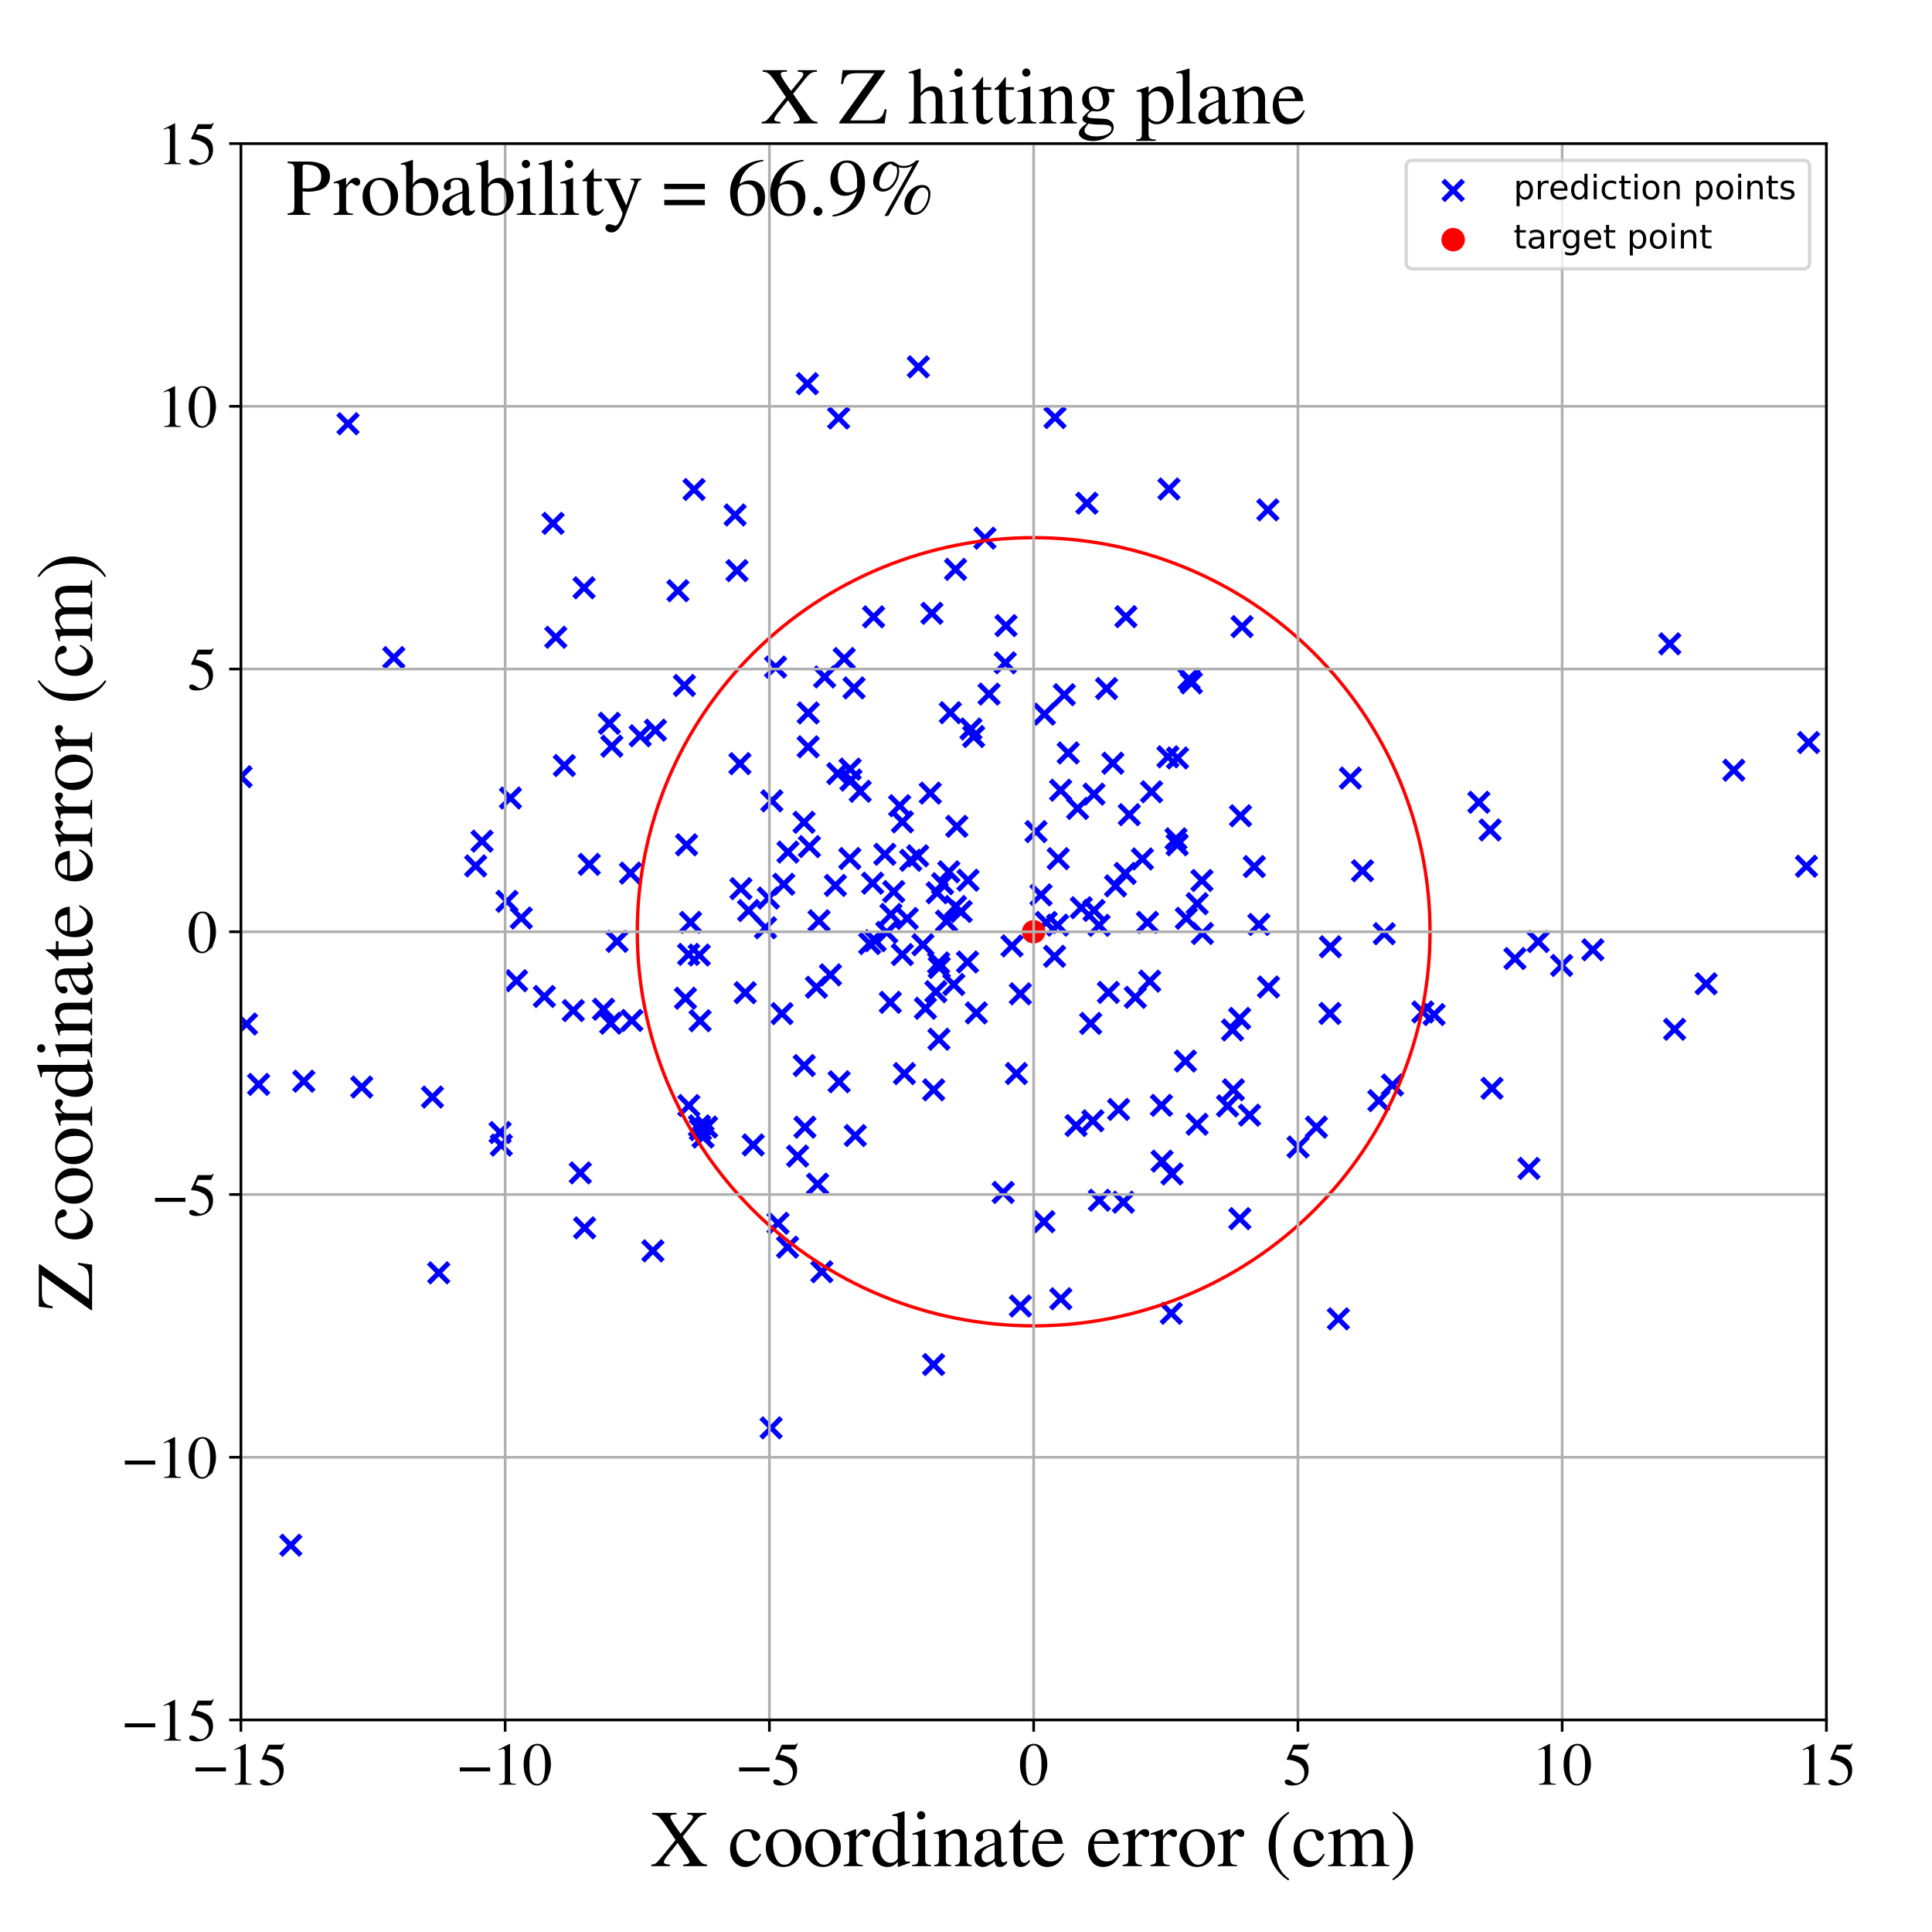 <?xml version="1.0" encoding="utf-8" standalone="no"?>
<!DOCTYPE svg PUBLIC "-//W3C//DTD SVG 1.1//EN"
  "http://www.w3.org/Graphics/SVG/1.1/DTD/svg11.dtd">
<!-- Created with matplotlib (https://matplotlib.org/) -->
<svg height="576pt" version="1.1" viewBox="0 0 576 576" width="576pt" xmlns="http://www.w3.org/2000/svg" xmlns:xlink="http://www.w3.org/1999/xlink">
 <defs>
  <style type="text/css">
*{stroke-linecap:butt;stroke-linejoin:round;}
  </style>
 </defs>
 <g id="figure_1">
  <g id="patch_1">
   <path d="M 0 576 
L 576 576 
L 576 0 
L 0 0 
z
" style="fill:#ffffff;"/>
  </g>
  <g id="axes_1">
   <g id="patch_2">
    <path d="M 71.822 512.784 
L 544.52 512.784 
L 544.52 42.802 
L 71.822 42.802 
z
" style="fill:#ffffff;"/>
   </g>
   <g id="PathCollection_1">
    <defs>
     <path d="M -3 3 
L 3 -3 
M -3 -3 
L 3 3 
" id="m6b3a8bde0b" style="stroke:#0000ff;stroke-width:1.5;"/>
    </defs>
    <g clip-path="url(#pdca511d87b)">
     <use style="fill:#0000ff;stroke:#0000ff;stroke-width:1.5;" x="220.89" xlink:href="#m6b3a8bde0b" y="264.939"/>
     <use style="fill:#0000ff;stroke:#0000ff;stroke-width:1.5;" x="130.804" xlink:href="#m6b3a8bde0b" y="379.478"/>
     <use style="fill:#0000ff;stroke:#0000ff;stroke-width:1.5;" x="223.188" xlink:href="#m6b3a8bde0b" y="271.467"/>
     <use style="fill:#0000ff;stroke:#0000ff;stroke-width:1.5;" x="294.869" xlink:href="#m6b3a8bde0b" y="206.927"/>
     <use style="fill:#0000ff;stroke:#0000ff;stroke-width:1.5;" x="275.903" xlink:href="#m6b3a8bde0b" y="300.604"/>
     <use style="fill:#0000ff;stroke:#0000ff;stroke-width:1.5;" x="149.096" xlink:href="#m6b3a8bde0b" y="337.651"/>
     <use style="fill:#0000ff;stroke:#0000ff;stroke-width:1.5;" x="154.009" xlink:href="#m6b3a8bde0b" y="292.391"/>
     <use style="fill:#0000ff;stroke:#0000ff;stroke-width:1.5;" x="204.363" xlink:href="#m6b3a8bde0b" y="297.616"/>
     <use style="fill:#0000ff;stroke:#0000ff;stroke-width:1.5;" x="348.51" xlink:href="#m6b3a8bde0b" y="145.779"/>
     <use style="fill:#0000ff;stroke:#0000ff;stroke-width:1.5;" x="304.203" xlink:href="#m6b3a8bde0b" y="296.298"/>
     <use style="fill:#0000ff;stroke:#0000ff;stroke-width:1.5;" x="367.715" xlink:href="#m6b3a8bde0b" y="324.909"/>
     <use style="fill:#0000ff;stroke:#0000ff;stroke-width:1.5;" x="277.835" xlink:href="#m6b3a8bde0b" y="182.841"/>
     <use style="fill:#0000ff;stroke:#0000ff;stroke-width:1.5;" x="208.716" xlink:href="#m6b3a8bde0b" y="304.313"/>
     <use style="fill:#0000ff;stroke:#0000ff;stroke-width:1.5;" x="289.467" xlink:href="#m6b3a8bde0b" y="217.331"/>
     <use style="fill:#0000ff;stroke:#0000ff;stroke-width:1.5;" x="77.101" xlink:href="#m6b3a8bde0b" y="323.298"/>
     <use style="fill:#0000ff;stroke:#0000ff;stroke-width:1.5;" x="386.991" xlink:href="#m6b3a8bde0b" y="341.969"/>
     <use style="fill:#0000ff;stroke:#0000ff;stroke-width:1.5;" x="311.384" xlink:href="#m6b3a8bde0b" y="212.918"/>
     <use style="fill:#0000ff;stroke:#0000ff;stroke-width:1.5;" x="342.103" xlink:href="#m6b3a8bde0b" y="274.99"/>
     <use style="fill:#0000ff;stroke:#0000ff;stroke-width:1.5;" x="164.888" xlink:href="#m6b3a8bde0b" y="156.032"/>
     <use style="fill:#0000ff;stroke:#0000ff;stroke-width:1.5;" x="260.452" xlink:href="#m6b3a8bde0b" y="183.902"/>
     <use style="fill:#0000ff;stroke:#0000ff;stroke-width:1.5;" x="315.495" xlink:href="#m6b3a8bde0b" y="255.99"/>
     <use style="fill:#0000ff;stroke:#0000ff;stroke-width:1.5;" x="411.083" xlink:href="#m6b3a8bde0b" y="328.133"/>
     <use style="fill:#0000ff;stroke:#0000ff;stroke-width:1.5;" x="256.455" xlink:href="#m6b3a8bde0b" y="235.909"/>
     <use style="fill:#0000ff;stroke:#0000ff;stroke-width:1.5;" x="372.533" xlink:href="#m6b3a8bde0b" y="332.475"/>
     <use style="fill:#0000ff;stroke:#0000ff;stroke-width:1.5;" x="283.329" xlink:href="#m6b3a8bde0b" y="212.479"/>
     <use style="fill:#0000ff;stroke:#0000ff;stroke-width:1.5;" x="239.974" xlink:href="#m6b3a8bde0b" y="336.052"/>
     <use style="fill:#0000ff;stroke:#0000ff;stroke-width:1.5;" x="406.217" xlink:href="#m6b3a8bde0b" y="259.596"/>
     <use style="fill:#0000ff;stroke:#0000ff;stroke-width:1.5;" x="444.808" xlink:href="#m6b3a8bde0b" y="324.46"/>
     <use style="fill:#0000ff;stroke:#0000ff;stroke-width:1.5;" x="320.817" xlink:href="#m6b3a8bde0b" y="335.564"/>
     <use style="fill:#0000ff;stroke:#0000ff;stroke-width:1.5;" x="181.669" xlink:href="#m6b3a8bde0b" y="215.645"/>
     <use style="fill:#0000ff;stroke:#0000ff;stroke-width:1.5;" x="182.408" xlink:href="#m6b3a8bde0b" y="222.478"/>
     <use style="fill:#0000ff;stroke:#0000ff;stroke-width:1.5;" x="358.34" xlink:href="#m6b3a8bde0b" y="262.501"/>
     <use style="fill:#0000ff;stroke:#0000ff;stroke-width:1.5;" x="412.696" xlink:href="#m6b3a8bde0b" y="278.368"/>
     <use style="fill:#0000ff;stroke:#0000ff;stroke-width:1.5;" x="271.514" xlink:href="#m6b3a8bde0b" y="256.481"/>
     <use style="fill:#0000ff;stroke:#0000ff;stroke-width:1.5;" x="465.585" xlink:href="#m6b3a8bde0b" y="287.839"/>
     <use style="fill:#0000ff;stroke:#0000ff;stroke-width:1.5;" x="375.326" xlink:href="#m6b3a8bde0b" y="275.618"/>
     <use style="fill:#0000ff;stroke:#0000ff;stroke-width:1.5;" x="326.164" xlink:href="#m6b3a8bde0b" y="271.43"/>
     <use style="fill:#0000ff;stroke:#0000ff;stroke-width:1.5;" x="299.71" xlink:href="#m6b3a8bde0b" y="197.615"/>
     <use style="fill:#0000ff;stroke:#0000ff;stroke-width:1.5;" x="209.605" xlink:href="#m6b3a8bde0b" y="338.99"/>
     <use style="fill:#0000ff;stroke:#0000ff;stroke-width:1.5;" x="168.256" xlink:href="#m6b3a8bde0b" y="228.231"/>
     <use style="fill:#0000ff;stroke:#0000ff;stroke-width:1.5;" x="103.75" xlink:href="#m6b3a8bde0b" y="126.336"/>
     <use style="fill:#0000ff;stroke:#0000ff;stroke-width:1.5;" x="304.218" xlink:href="#m6b3a8bde0b" y="389.371"/>
     <use style="fill:#0000ff;stroke:#0000ff;stroke-width:1.5;" x="402.602" xlink:href="#m6b3a8bde0b" y="231.971"/>
     <use style="fill:#0000ff;stroke:#0000ff;stroke-width:1.5;" x="353.417" xlink:href="#m6b3a8bde0b" y="316.34"/>
     <use style="fill:#0000ff;stroke:#0000ff;stroke-width:1.5;" x="399.017" xlink:href="#m6b3a8bde0b" y="393.194"/>
     <use style="fill:#0000ff;stroke:#0000ff;stroke-width:1.5;" x="173.006" xlink:href="#m6b3a8bde0b" y="349.68"/>
     <use style="fill:#0000ff;stroke:#0000ff;stroke-width:1.5;" x="353.69" xlink:href="#m6b3a8bde0b" y="273.778"/>
     <use style="fill:#0000ff;stroke:#0000ff;stroke-width:1.5;" x="234.8" xlink:href="#m6b3a8bde0b" y="371.812"/>
     <use style="fill:#0000ff;stroke:#0000ff;stroke-width:1.5;" x="278.36" xlink:href="#m6b3a8bde0b" y="324.924"/>
     <use style="fill:#0000ff;stroke:#0000ff;stroke-width:1.5;" x="194.65" xlink:href="#m6b3a8bde0b" y="372.93"/>
     <use style="fill:#0000ff;stroke:#0000ff;stroke-width:1.5;" x="285.251" xlink:href="#m6b3a8bde0b" y="246.356"/>
     <use style="fill:#0000ff;stroke:#0000ff;stroke-width:1.5;" x="343.322" xlink:href="#m6b3a8bde0b" y="236.06"/>
     <use style="fill:#0000ff;stroke:#0000ff;stroke-width:1.5;" x="268.22" xlink:href="#m6b3a8bde0b" y="240.213"/>
     <use style="fill:#0000ff;stroke:#0000ff;stroke-width:1.5;" x="233.13" xlink:href="#m6b3a8bde0b" y="302.187"/>
     <use style="fill:#0000ff;stroke:#0000ff;stroke-width:1.5;" x="303.019" xlink:href="#m6b3a8bde0b" y="320.06"/>
     <use style="fill:#0000ff;stroke:#0000ff;stroke-width:1.5;" x="155.407" xlink:href="#m6b3a8bde0b" y="273.685"/>
     <use style="fill:#0000ff;stroke:#0000ff;stroke-width:1.5;" x="64.626" xlink:href="#m6b3a8bde0b" y="310.815"/>
     <use style="fill:#0000ff;stroke:#0000ff;stroke-width:1.5;" x="356.895" xlink:href="#m6b3a8bde0b" y="335.177"/>
     <use style="fill:#0000ff;stroke:#0000ff;stroke-width:1.5;" x="329.904" xlink:href="#m6b3a8bde0b" y="205.277"/>
     <use style="fill:#0000ff;stroke:#0000ff;stroke-width:1.5;" x="237.798" xlink:href="#m6b3a8bde0b" y="344.661"/>
     <use style="fill:#0000ff;stroke:#0000ff;stroke-width:1.5;" x="179.939" xlink:href="#m6b3a8bde0b" y="300.894"/>
     <use style="fill:#0000ff;stroke:#0000ff;stroke-width:1.5;" x="278.339" xlink:href="#m6b3a8bde0b" y="406.819"/>
     <use style="fill:#0000ff;stroke:#0000ff;stroke-width:1.5;" x="315.294" xlink:href="#m6b3a8bde0b" y="275.817"/>
     <use style="fill:#0000ff;stroke:#0000ff;stroke-width:1.5;" x="174.127" xlink:href="#m6b3a8bde0b" y="175.242"/>
     <use style="fill:#0000ff;stroke:#0000ff;stroke-width:1.5;" x="190.856" xlink:href="#m6b3a8bde0b" y="219.359"/>
     <use style="fill:#0000ff;stroke:#0000ff;stroke-width:1.5;" x="228.221" xlink:href="#m6b3a8bde0b" y="276.607"/>
     <use style="fill:#0000ff;stroke:#0000ff;stroke-width:1.5;" x="314.531" xlink:href="#m6b3a8bde0b" y="124.486"/>
     <use style="fill:#0000ff;stroke:#0000ff;stroke-width:1.5;" x="290.287" xlink:href="#m6b3a8bde0b" y="219.588"/>
     <use style="fill:#0000ff;stroke:#0000ff;stroke-width:1.5;" x="392.468" xlink:href="#m6b3a8bde0b" y="336.028"/>
     <use style="fill:#0000ff;stroke:#0000ff;stroke-width:1.5;" x="286.557" xlink:href="#m6b3a8bde0b" y="271.747"/>
     <use style="fill:#0000ff;stroke:#0000ff;stroke-width:1.5;" x="332.584" xlink:href="#m6b3a8bde0b" y="264.107"/>
     <use style="fill:#0000ff;stroke:#0000ff;stroke-width:1.5;" x="86.7" xlink:href="#m6b3a8bde0b" y="460.688"/>
     <use style="fill:#0000ff;stroke:#0000ff;stroke-width:1.5;" x="265.428" xlink:href="#m6b3a8bde0b" y="298.833"/>
     <use style="fill:#0000ff;stroke:#0000ff;stroke-width:1.5;" x="143.706" xlink:href="#m6b3a8bde0b" y="250.783"/>
     <use style="fill:#0000ff;stroke:#0000ff;stroke-width:1.5;" x="205.362" xlink:href="#m6b3a8bde0b" y="329.602"/>
     <use style="fill:#0000ff;stroke:#0000ff;stroke-width:1.5;" x="229.081" xlink:href="#m6b3a8bde0b" y="267.747"/>
     <use style="fill:#0000ff;stroke:#0000ff;stroke-width:1.5;" x="208.523" xlink:href="#m6b3a8bde0b" y="335.658"/>
     <use style="fill:#0000ff;stroke:#0000ff;stroke-width:1.5;" x="253.358" xlink:href="#m6b3a8bde0b" y="255.956"/>
     <use style="fill:#0000ff;stroke:#0000ff;stroke-width:1.5;" x="424.202" xlink:href="#m6b3a8bde0b" y="301.706"/>
     <use style="fill:#0000ff;stroke:#0000ff;stroke-width:1.5;" x="56.051" xlink:href="#m6b3a8bde0b" y="301.26"/>
     <use style="fill:#0000ff;stroke:#0000ff;stroke-width:1.5;" x="342.77" xlink:href="#m6b3a8bde0b" y="292.51"/>
     <use style="fill:#0000ff;stroke:#0000ff;stroke-width:1.5;" x="396.51" xlink:href="#m6b3a8bde0b" y="302.133"/>
     <use style="fill:#0000ff;stroke:#0000ff;stroke-width:1.5;" x="128.934" xlink:href="#m6b3a8bde0b" y="327.071"/>
     <use style="fill:#0000ff;stroke:#0000ff;stroke-width:1.5;" x="208.473" xlink:href="#m6b3a8bde0b" y="284.732"/>
     <use style="fill:#0000ff;stroke:#0000ff;stroke-width:1.5;" x="277.352" xlink:href="#m6b3a8bde0b" y="236.463"/>
     <use style="fill:#0000ff;stroke:#0000ff;stroke-width:1.5;" x="369.577" xlink:href="#m6b3a8bde0b" y="303.629"/>
     <use style="fill:#0000ff;stroke:#0000ff;stroke-width:1.5;" x="90.575" xlink:href="#m6b3a8bde0b" y="322.347"/>
     <use style="fill:#0000ff;stroke:#0000ff;stroke-width:1.5;" x="279.408" xlink:href="#m6b3a8bde0b" y="266.17"/>
     <use style="fill:#0000ff;stroke:#0000ff;stroke-width:1.5;" x="552.952" xlink:href="#m6b3a8bde0b" y="286.537"/>
     <use style="fill:#0000ff;stroke:#0000ff;stroke-width:1.5;" x="308.867" xlink:href="#m6b3a8bde0b" y="247.934"/>
     <use style="fill:#0000ff;stroke:#0000ff;stroke-width:1.5;" x="346.267" xlink:href="#m6b3a8bde0b" y="329.544"/>
     <use style="fill:#0000ff;stroke:#0000ff;stroke-width:1.5;" x="367.474" xlink:href="#m6b3a8bde0b" y="307.071"/>
     <use style="fill:#0000ff;stroke:#0000ff;stroke-width:1.5;" x="334.92" xlink:href="#m6b3a8bde0b" y="358.414"/>
     <use style="fill:#0000ff;stroke:#0000ff;stroke-width:1.5;" x="348.2" xlink:href="#m6b3a8bde0b" y="225.633"/>
     <use style="fill:#0000ff;stroke:#0000ff;stroke-width:1.5;" x="316.208" xlink:href="#m6b3a8bde0b" y="235.592"/>
     <use style="fill:#0000ff;stroke:#0000ff;stroke-width:1.5;" x="243.755" xlink:href="#m6b3a8bde0b" y="353.026"/>
     <use style="fill:#0000ff;stroke:#0000ff;stroke-width:1.5;" x="314.405" xlink:href="#m6b3a8bde0b" y="285.119"/>
     <use style="fill:#0000ff;stroke:#0000ff;stroke-width:1.5;" x="249.779" xlink:href="#m6b3a8bde0b" y="230.633"/>
     <use style="fill:#0000ff;stroke:#0000ff;stroke-width:1.5;" x="241.318" xlink:href="#m6b3a8bde0b" y="252.403"/>
     <use style="fill:#0000ff;stroke:#0000ff;stroke-width:1.5;" x="183.963" xlink:href="#m6b3a8bde0b" y="280.652"/>
     <use style="fill:#0000ff;stroke:#0000ff;stroke-width:1.5;" x="331.781" xlink:href="#m6b3a8bde0b" y="227.538"/>
     <use style="fill:#0000ff;stroke:#0000ff;stroke-width:1.5;" x="141.81" xlink:href="#m6b3a8bde0b" y="258.16"/>
     <use style="fill:#0000ff;stroke:#0000ff;stroke-width:1.5;" x="245.853" xlink:href="#m6b3a8bde0b" y="201.823"/>
     <use style="fill:#0000ff;stroke:#0000ff;stroke-width:1.5;" x="282.188" xlink:href="#m6b3a8bde0b" y="274.625"/>
     <use style="fill:#0000ff;stroke:#0000ff;stroke-width:1.5;" x="293.642" xlink:href="#m6b3a8bde0b" y="160.455"/>
     <use style="fill:#0000ff;stroke:#0000ff;stroke-width:1.5;" x="377.993" xlink:href="#m6b3a8bde0b" y="152.012"/>
     <use style="fill:#0000ff;stroke:#0000ff;stroke-width:1.5;" x="373.955" xlink:href="#m6b3a8bde0b" y="258.357"/>
     <use style="fill:#0000ff;stroke:#0000ff;stroke-width:1.5;" x="284.861" xlink:href="#m6b3a8bde0b" y="270.278"/>
     <use style="fill:#0000ff;stroke:#0000ff;stroke-width:1.5;" x="210.658" xlink:href="#m6b3a8bde0b" y="336.016"/>
     <use style="fill:#0000ff;stroke:#0000ff;stroke-width:1.5;" x="346.456" xlink:href="#m6b3a8bde0b" y="346.184"/>
     <use style="fill:#0000ff;stroke:#0000ff;stroke-width:1.5;" x="336.682" xlink:href="#m6b3a8bde0b" y="242.882"/>
     <use style="fill:#0000ff;stroke:#0000ff;stroke-width:1.5;" x="326.15" xlink:href="#m6b3a8bde0b" y="236.76"/>
     <use style="fill:#0000ff;stroke:#0000ff;stroke-width:1.5;" x="333.496" xlink:href="#m6b3a8bde0b" y="330.764"/>
     <use style="fill:#0000ff;stroke:#0000ff;stroke-width:1.5;" x="107.85" xlink:href="#m6b3a8bde0b" y="324.094"/>
     <use style="fill:#0000ff;stroke:#0000ff;stroke-width:1.5;" x="71.867" xlink:href="#m6b3a8bde0b" y="231.563"/>
     <use style="fill:#0000ff;stroke:#0000ff;stroke-width:1.5;" x="440.906" xlink:href="#m6b3a8bde0b" y="239.188"/>
     <use style="fill:#0000ff;stroke:#0000ff;stroke-width:1.5;" x="250.174" xlink:href="#m6b3a8bde0b" y="322.519"/>
     <use style="fill:#0000ff;stroke:#0000ff;stroke-width:1.5;" x="350.611" xlink:href="#m6b3a8bde0b" y="250.097"/>
     <use style="fill:#0000ff;stroke:#0000ff;stroke-width:1.5;" x="288.609" xlink:href="#m6b3a8bde0b" y="262.429"/>
     <use style="fill:#0000ff;stroke:#0000ff;stroke-width:1.5;" x="279.832" xlink:href="#m6b3a8bde0b" y="287.08"/>
     <use style="fill:#0000ff;stroke:#0000ff;stroke-width:1.5;" x="244.185" xlink:href="#m6b3a8bde0b" y="274.508"/>
     <use style="fill:#0000ff;stroke:#0000ff;stroke-width:1.5;" x="455.831" xlink:href="#m6b3a8bde0b" y="348.338"/>
     <use style="fill:#0000ff;stroke:#0000ff;stroke-width:1.5;" x="243.402" xlink:href="#m6b3a8bde0b" y="294.334"/>
     <use style="fill:#0000ff;stroke:#0000ff;stroke-width:1.5;" x="427.546" xlink:href="#m6b3a8bde0b" y="302.464"/>
     <use style="fill:#0000ff;stroke:#0000ff;stroke-width:1.5;" x="240.689" xlink:href="#m6b3a8bde0b" y="114.391"/>
     <use style="fill:#0000ff;stroke:#0000ff;stroke-width:1.5;" x="53.626" xlink:href="#m6b3a8bde0b" y="198.546"/>
     <use style="fill:#0000ff;stroke:#0000ff;stroke-width:1.5;" x="219.725" xlink:href="#m6b3a8bde0b" y="170.124"/>
     <use style="fill:#0000ff;stroke:#0000ff;stroke-width:1.5;" x="299.082" xlink:href="#m6b3a8bde0b" y="355.507"/>
     <use style="fill:#0000ff;stroke:#0000ff;stroke-width:1.5;" x="224.559" xlink:href="#m6b3a8bde0b" y="341.35"/>
     <use style="fill:#0000ff;stroke:#0000ff;stroke-width:1.5;" x="247.589" xlink:href="#m6b3a8bde0b" y="290.64"/>
     <use style="fill:#0000ff;stroke:#0000ff;stroke-width:1.5;" x="187.969" xlink:href="#m6b3a8bde0b" y="260.308"/>
     <use style="fill:#0000ff;stroke:#0000ff;stroke-width:1.5;" x="351.052" xlink:href="#m6b3a8bde0b" y="225.979"/>
     <use style="fill:#0000ff;stroke:#0000ff;stroke-width:1.5;" x="538.564" xlink:href="#m6b3a8bde0b" y="258.257"/>
     <use style="fill:#0000ff;stroke:#0000ff;stroke-width:1.5;" x="279.02" xlink:href="#m6b3a8bde0b" y="295.653"/>
     <use style="fill:#0000ff;stroke:#0000ff;stroke-width:1.5;" x="340.598" xlink:href="#m6b3a8bde0b" y="256.084"/>
     <use style="fill:#0000ff;stroke:#0000ff;stroke-width:1.5;" x="162.284" xlink:href="#m6b3a8bde0b" y="297.082"/>
     <use style="fill:#0000ff;stroke:#0000ff;stroke-width:1.5;" x="354.479" xlink:href="#m6b3a8bde0b" y="202.442"/>
     <use style="fill:#0000ff;stroke:#0000ff;stroke-width:1.5;" x="222.169" xlink:href="#m6b3a8bde0b" y="295.961"/>
     <use style="fill:#0000ff;stroke:#0000ff;stroke-width:1.5;" x="269.041" xlink:href="#m6b3a8bde0b" y="245.029"/>
     <use style="fill:#0000ff;stroke:#0000ff;stroke-width:1.5;" x="356.915" xlink:href="#m6b3a8bde0b" y="269.421"/>
     <use style="fill:#0000ff;stroke:#0000ff;stroke-width:1.5;" x="324.038" xlink:href="#m6b3a8bde0b" y="150.027"/>
     <use style="fill:#0000ff;stroke:#0000ff;stroke-width:1.5;" x="273.793" xlink:href="#m6b3a8bde0b" y="109.366"/>
     <use style="fill:#0000ff;stroke:#0000ff;stroke-width:1.5;" x="269.635" xlink:href="#m6b3a8bde0b" y="320.084"/>
     <use style="fill:#0000ff;stroke:#0000ff;stroke-width:1.5;" x="325.175" xlink:href="#m6b3a8bde0b" y="305.118"/>
     <use style="fill:#0000ff;stroke:#0000ff;stroke-width:1.5;" x="230.115" xlink:href="#m6b3a8bde0b" y="238.769"/>
     <use style="fill:#0000ff;stroke:#0000ff;stroke-width:1.5;" x="254.989" xlink:href="#m6b3a8bde0b" y="338.547"/>
     <use style="fill:#0000ff;stroke:#0000ff;stroke-width:1.5;" x="219.163" xlink:href="#m6b3a8bde0b" y="153.537"/>
     <use style="fill:#0000ff;stroke:#0000ff;stroke-width:1.5;" x="327.765" xlink:href="#m6b3a8bde0b" y="357.839"/>
     <use style="fill:#0000ff;stroke:#0000ff;stroke-width:1.5;" x="240.943" xlink:href="#m6b3a8bde0b" y="222.655"/>
     <use style="fill:#0000ff;stroke:#0000ff;stroke-width:1.5;" x="316.263" xlink:href="#m6b3a8bde0b" y="387.211"/>
     <use style="fill:#0000ff;stroke:#0000ff;stroke-width:1.5;" x="205.879" xlink:href="#m6b3a8bde0b" y="274.997"/>
     <use style="fill:#0000ff;stroke:#0000ff;stroke-width:1.5;" x="311.91" xlink:href="#m6b3a8bde0b" y="275.013"/>
     <use style="fill:#0000ff;stroke:#0000ff;stroke-width:1.5;" x="322.374" xlink:href="#m6b3a8bde0b" y="270.623"/>
     <use style="fill:#0000ff;stroke:#0000ff;stroke-width:1.5;" x="249.062" xlink:href="#m6b3a8bde0b" y="263.972"/>
     <use style="fill:#0000ff;stroke:#0000ff;stroke-width:1.5;" x="451.659" xlink:href="#m6b3a8bde0b" y="285.781"/>
     <use style="fill:#0000ff;stroke:#0000ff;stroke-width:1.5;" x="259.285" xlink:href="#m6b3a8bde0b" y="281.304"/>
     <use style="fill:#0000ff;stroke:#0000ff;stroke-width:1.5;" x="311.227" xlink:href="#m6b3a8bde0b" y="364.224"/>
     <use style="fill:#0000ff;stroke:#0000ff;stroke-width:1.5;" x="279.929" xlink:href="#m6b3a8bde0b" y="309.838"/>
     <use style="fill:#0000ff;stroke:#0000ff;stroke-width:1.5;" x="174.295" xlink:href="#m6b3a8bde0b" y="366.07"/>
     <use style="fill:#0000ff;stroke:#0000ff;stroke-width:1.5;" x="260.919" xlink:href="#m6b3a8bde0b" y="280.462"/>
     <use style="fill:#0000ff;stroke:#0000ff;stroke-width:1.5;" x="325.822" xlink:href="#m6b3a8bde0b" y="334.148"/>
     <use style="fill:#0000ff;stroke:#0000ff;stroke-width:1.5;" x="204.041" xlink:href="#m6b3a8bde0b" y="204.355"/>
     <use style="fill:#0000ff;stroke:#0000ff;stroke-width:1.5;" x="355.189" xlink:href="#m6b3a8bde0b" y="203.595"/>
     <use style="fill:#0000ff;stroke:#0000ff;stroke-width:1.5;" x="458.602" xlink:href="#m6b3a8bde0b" y="280.71"/>
     <use style="fill:#0000ff;stroke:#0000ff;stroke-width:1.5;" x="338.477" xlink:href="#m6b3a8bde0b" y="297.343"/>
     <use style="fill:#0000ff;stroke:#0000ff;stroke-width:1.5;" x="206.922" xlink:href="#m6b3a8bde0b" y="145.933"/>
     <use style="fill:#0000ff;stroke:#0000ff;stroke-width:1.5;" x="245.022" xlink:href="#m6b3a8bde0b" y="379.153"/>
     <use style="fill:#0000ff;stroke:#0000ff;stroke-width:1.5;" x="321.276" xlink:href="#m6b3a8bde0b" y="241.027"/>
     <use style="fill:#0000ff;stroke:#0000ff;stroke-width:1.5;" x="301.707" xlink:href="#m6b3a8bde0b" y="282.012"/>
     <use style="fill:#0000ff;stroke:#0000ff;stroke-width:1.5;" x="284.888" xlink:href="#m6b3a8bde0b" y="169.752"/>
     <use style="fill:#0000ff;stroke:#0000ff;stroke-width:1.5;" x="253.456" xlink:href="#m6b3a8bde0b" y="229.298"/>
     <use style="fill:#0000ff;stroke:#0000ff;stroke-width:1.5;" x="299.915" xlink:href="#m6b3a8bde0b" y="186.522"/>
     <use style="fill:#0000ff;stroke:#0000ff;stroke-width:1.5;" x="239.772" xlink:href="#m6b3a8bde0b" y="317.675"/>
     <use style="fill:#0000ff;stroke:#0000ff;stroke-width:1.5;" x="220.589" xlink:href="#m6b3a8bde0b" y="227.664"/>
     <use style="fill:#0000ff;stroke:#0000ff;stroke-width:1.5;" x="555.343" xlink:href="#m6b3a8bde0b" y="160.124"/>
     <use style="fill:#0000ff;stroke:#0000ff;stroke-width:1.5;" x="444.254" xlink:href="#m6b3a8bde0b" y="247.438"/>
     <use style="fill:#0000ff;stroke:#0000ff;stroke-width:1.5;" x="202.113" xlink:href="#m6b3a8bde0b" y="176.119"/>
     <use style="fill:#0000ff;stroke:#0000ff;stroke-width:1.5;" x="358.485" xlink:href="#m6b3a8bde0b" y="278.306"/>
     <use style="fill:#0000ff;stroke:#0000ff;stroke-width:1.5;" x="188.37" xlink:href="#m6b3a8bde0b" y="304.234"/>
     <use style="fill:#0000ff;stroke:#0000ff;stroke-width:1.5;" x="284.363" xlink:href="#m6b3a8bde0b" y="293.518"/>
     <use style="fill:#0000ff;stroke:#0000ff;stroke-width:1.5;" x="149.46" xlink:href="#m6b3a8bde0b" y="341.403"/>
     <use style="fill:#0000ff;stroke:#0000ff;stroke-width:1.5;" x="310.363" xlink:href="#m6b3a8bde0b" y="266.798"/>
     <use style="fill:#0000ff;stroke:#0000ff;stroke-width:1.5;" x="117.404" xlink:href="#m6b3a8bde0b" y="196.054"/>
     <use style="fill:#0000ff;stroke:#0000ff;stroke-width:1.5;" x="239.706" xlink:href="#m6b3a8bde0b" y="245.152"/>
     <use style="fill:#0000ff;stroke:#0000ff;stroke-width:1.5;" x="151.154" xlink:href="#m6b3a8bde0b" y="268.715"/>
     <use style="fill:#0000ff;stroke:#0000ff;stroke-width:1.5;" x="175.675" xlink:href="#m6b3a8bde0b" y="257.696"/>
     <use style="fill:#0000ff;stroke:#0000ff;stroke-width:1.5;" x="349.405" xlink:href="#m6b3a8bde0b" y="349.996"/>
     <use style="fill:#0000ff;stroke:#0000ff;stroke-width:1.5;" x="335.459" xlink:href="#m6b3a8bde0b" y="260.399"/>
     <use style="fill:#0000ff;stroke:#0000ff;stroke-width:1.5;" x="240.962" xlink:href="#m6b3a8bde0b" y="212.549"/>
     <use style="fill:#0000ff;stroke:#0000ff;stroke-width:1.5;" x="266.457" xlink:href="#m6b3a8bde0b" y="265.812"/>
     <use style="fill:#0000ff;stroke:#0000ff;stroke-width:1.5;" x="350.962" xlink:href="#m6b3a8bde0b" y="251.854"/>
     <use style="fill:#0000ff;stroke:#0000ff;stroke-width:1.5;" x="516.914" xlink:href="#m6b3a8bde0b" y="229.629"/>
     <use style="fill:#0000ff;stroke:#0000ff;stroke-width:1.5;" x="234.918" xlink:href="#m6b3a8bde0b" y="254.04"/>
     <use style="fill:#0000ff;stroke:#0000ff;stroke-width:1.5;" x="349.201" xlink:href="#m6b3a8bde0b" y="391.539"/>
     <use style="fill:#0000ff;stroke:#0000ff;stroke-width:1.5;" x="264.382" xlink:href="#m6b3a8bde0b" y="277.977"/>
     <use style="fill:#0000ff;stroke:#0000ff;stroke-width:1.5;" x="499.258" xlink:href="#m6b3a8bde0b" y="306.871"/>
     <use style="fill:#0000ff;stroke:#0000ff;stroke-width:1.5;" x="170.917" xlink:href="#m6b3a8bde0b" y="301.286"/>
     <use style="fill:#0000ff;stroke:#0000ff;stroke-width:1.5;" x="291.077" xlink:href="#m6b3a8bde0b" y="301.982"/>
     <use style="fill:#0000ff;stroke:#0000ff;stroke-width:1.5;" x="73.483" xlink:href="#m6b3a8bde0b" y="305.289"/>
     <use style="fill:#0000ff;stroke:#0000ff;stroke-width:1.5;" x="318.477" xlink:href="#m6b3a8bde0b" y="224.483"/>
     <use style="fill:#0000ff;stroke:#0000ff;stroke-width:1.5;" x="539.208" xlink:href="#m6b3a8bde0b" y="221.383"/>
     <use style="fill:#0000ff;stroke:#0000ff;stroke-width:1.5;" x="365.971" xlink:href="#m6b3a8bde0b" y="329.717"/>
     <use style="fill:#0000ff;stroke:#0000ff;stroke-width:1.5;" x="378.182" xlink:href="#m6b3a8bde0b" y="294.262"/>
     <use style="fill:#0000ff;stroke:#0000ff;stroke-width:1.5;" x="396.64" xlink:href="#m6b3a8bde0b" y="282.262"/>
     <use style="fill:#0000ff;stroke:#0000ff;stroke-width:1.5;" x="260.164" xlink:href="#m6b3a8bde0b" y="263.31"/>
     <use style="fill:#0000ff;stroke:#0000ff;stroke-width:1.5;" x="263.803" xlink:href="#m6b3a8bde0b" y="254.687"/>
     <use style="fill:#0000ff;stroke:#0000ff;stroke-width:1.5;" x="415.145" xlink:href="#m6b3a8bde0b" y="323.483"/>
     <use style="fill:#0000ff;stroke:#0000ff;stroke-width:1.5;" x="254.624" xlink:href="#m6b3a8bde0b" y="205.099"/>
     <use style="fill:#0000ff;stroke:#0000ff;stroke-width:1.5;" x="231.953" xlink:href="#m6b3a8bde0b" y="364.696"/>
     <use style="fill:#0000ff;stroke:#0000ff;stroke-width:1.5;" x="327.675" xlink:href="#m6b3a8bde0b" y="275.877"/>
     <use style="fill:#0000ff;stroke:#0000ff;stroke-width:1.5;" x="508.659" xlink:href="#m6b3a8bde0b" y="293.295"/>
     <use style="fill:#0000ff;stroke:#0000ff;stroke-width:1.5;" x="253.694" xlink:href="#m6b3a8bde0b" y="232.565"/>
     <use style="fill:#0000ff;stroke:#0000ff;stroke-width:1.5;" x="317.309" xlink:href="#m6b3a8bde0b" y="207.116"/>
     <use style="fill:#0000ff;stroke:#0000ff;stroke-width:1.5;" x="269.02" xlink:href="#m6b3a8bde0b" y="284.592"/>
     <use style="fill:#0000ff;stroke:#0000ff;stroke-width:1.5;" x="229.904" xlink:href="#m6b3a8bde0b" y="425.694"/>
     <use style="fill:#0000ff;stroke:#0000ff;stroke-width:1.5;" x="474.88" xlink:href="#m6b3a8bde0b" y="283.167"/>
     <use style="fill:#0000ff;stroke:#0000ff;stroke-width:1.5;" x="265.616" xlink:href="#m6b3a8bde0b" y="272.624"/>
     <use style="fill:#0000ff;stroke:#0000ff;stroke-width:1.5;" x="204.688" xlink:href="#m6b3a8bde0b" y="251.866"/>
     <use style="fill:#0000ff;stroke:#0000ff;stroke-width:1.5;" x="369.638" xlink:href="#m6b3a8bde0b" y="363.32"/>
     <use style="fill:#0000ff;stroke:#0000ff;stroke-width:1.5;" x="233.667" xlink:href="#m6b3a8bde0b" y="263.631"/>
     <use style="fill:#0000ff;stroke:#0000ff;stroke-width:1.5;" x="250.025" xlink:href="#m6b3a8bde0b" y="124.636"/>
     <use style="fill:#0000ff;stroke:#0000ff;stroke-width:1.5;" x="273.59" xlink:href="#m6b3a8bde0b" y="255.149"/>
     <use style="fill:#0000ff;stroke:#0000ff;stroke-width:1.5;" x="497.822" xlink:href="#m6b3a8bde0b" y="191.95"/>
     <use style="fill:#0000ff;stroke:#0000ff;stroke-width:1.5;" x="30.572" xlink:href="#m6b3a8bde0b" y="257.993"/>
     <use style="fill:#0000ff;stroke:#0000ff;stroke-width:1.5;" x="251.687" xlink:href="#m6b3a8bde0b" y="196.333"/>
     <use style="fill:#0000ff;stroke:#0000ff;stroke-width:1.5;" x="205.302" xlink:href="#m6b3a8bde0b" y="284.536"/>
     <use style="fill:#0000ff;stroke:#0000ff;stroke-width:1.5;" x="165.702" xlink:href="#m6b3a8bde0b" y="189.987"/>
     <use style="fill:#0000ff;stroke:#0000ff;stroke-width:1.5;" x="152.191" xlink:href="#m6b3a8bde0b" y="237.922"/>
     <use style="fill:#0000ff;stroke:#0000ff;stroke-width:1.5;" x="369.842" xlink:href="#m6b3a8bde0b" y="243.211"/>
     <use style="fill:#0000ff;stroke:#0000ff;stroke-width:1.5;" x="195.397" xlink:href="#m6b3a8bde0b" y="217.698"/>
     <use style="fill:#0000ff;stroke:#0000ff;stroke-width:1.5;" x="288.449" xlink:href="#m6b3a8bde0b" y="286.813"/>
     <use style="fill:#0000ff;stroke:#0000ff;stroke-width:1.5;" x="182.084" xlink:href="#m6b3a8bde0b" y="305.066"/>
     <use style="fill:#0000ff;stroke:#0000ff;stroke-width:1.5;" x="275.154" xlink:href="#m6b3a8bde0b" y="281.661"/>
     <use style="fill:#0000ff;stroke:#0000ff;stroke-width:1.5;" x="335.673" xlink:href="#m6b3a8bde0b" y="183.845"/>
     <use style="fill:#0000ff;stroke:#0000ff;stroke-width:1.5;" x="208.816" xlink:href="#m6b3a8bde0b" y="336.795"/>
     <use style="fill:#0000ff;stroke:#0000ff;stroke-width:1.5;" x="231.228" xlink:href="#m6b3a8bde0b" y="198.885"/>
     <use style="fill:#0000ff;stroke:#0000ff;stroke-width:1.5;" x="27.692" xlink:href="#m6b3a8bde0b" y="278.34"/>
     <use style="fill:#0000ff;stroke:#0000ff;stroke-width:1.5;" x="281.024" xlink:href="#m6b3a8bde0b" y="263.465"/>
     <use style="fill:#0000ff;stroke:#0000ff;stroke-width:1.5;" x="914.009" xlink:href="#m6b3a8bde0b" y="265.304"/>
     <use style="fill:#0000ff;stroke:#0000ff;stroke-width:1.5;" x="280.025" xlink:href="#m6b3a8bde0b" y="288.422"/>
     <use style="fill:#0000ff;stroke:#0000ff;stroke-width:1.5;" x="370.297" xlink:href="#m6b3a8bde0b" y="186.815"/>
     <use style="fill:#0000ff;stroke:#0000ff;stroke-width:1.5;" x="270.457" xlink:href="#m6b3a8bde0b" y="273.828"/>
     <use style="fill:#0000ff;stroke:#0000ff;stroke-width:1.5;" x="330.46" xlink:href="#m6b3a8bde0b" y="295.876"/>
     <use style="fill:#0000ff;stroke:#0000ff;stroke-width:1.5;" x="984.126" xlink:href="#m6b3a8bde0b" y="234.11"/>
     <use style="fill:#0000ff;stroke:#0000ff;stroke-width:1.5;" x="282.877" xlink:href="#m6b3a8bde0b" y="259.925"/>
    </g>
   </g>
   <g id="PathCollection_2">
    <defs>
     <path d="M 0 3 
C 0.796 3 1.559 2.684 2.121 2.121 
C 2.684 1.559 3 0.796 3 0 
C 3 -0.796 2.684 -1.559 2.121 -2.121 
C 1.559 -2.684 0.796 -3 0 -3 
C -0.796 -3 -1.559 -2.684 -2.121 -2.121 
C -2.684 -1.559 -3 -0.796 -3 0 
C -3 0.796 -2.684 1.559 -2.121 2.121 
C -1.559 2.684 -0.796 3 0 3 
z
" id="m40d0c43a77" style="stroke:#ff0000;"/>
    </defs>
    <g clip-path="url(#pdca511d87b)">
     <use style="fill:#ff0000;stroke:#ff0000;" x="308.171" xlink:href="#m40d0c43a77" y="277.793"/>
    </g>
   </g>
   <g id="patch_3">
    <path clip-path="url(#pdca511d87b)" d="M 308.171 395.288 
C 339.511 395.288 369.572 382.908 391.733 360.875 
C 413.894 338.841 426.346 308.953 426.346 277.793 
C 426.346 246.633 413.894 216.745 391.733 194.711 
C 369.572 172.677 339.511 160.297 308.171 160.297 
C 276.831 160.297 246.77 172.677 224.609 194.711 
C 202.448 216.745 189.997 246.633 189.997 277.793 
C 189.997 308.953 202.448 338.841 224.609 360.875 
C 246.77 382.908 276.831 395.288 308.171 395.288 
z
" style="fill:none;stroke:#ff0000;stroke-linejoin:miter;"/>
   </g>
   <g id="matplotlib.axis_1">
    <g id="xtick_1">
     <g id="line2d_1">
      <path clip-path="url(#pdca511d87b)" d="M 71.822 512.784 
L 71.822 42.802 
" style="fill:none;stroke:#b0b0b0;stroke-linecap:square;stroke-width:0.8;"/>
     </g>
     <g id="line2d_2">
      <defs>
       <path d="M 0 0 
L 0 3.5 
" id="m528440f2bd" style="stroke:#000000;stroke-width:0.8;"/>
      </defs>
      <g>
       <use style="stroke:#000000;stroke-width:0.8;" x="71.822" xlink:href="#m528440f2bd" y="512.784"/>
      </g>
     </g>
     <g id="text_1">
      <!-- −15 -->
      <defs>
       <path d="M 3 22 
L 3 28.594 
L 53.406 28.594 
L 53.406 22 
z
" id="FreeSerif-8722"/>
       <path d="M 18.297 59.297 
Q 16.5 59.297 11.094 57.094 
L 11.094 58.5 
L 29.094 67.594 
L 29.906 67.406 
L 29.906 7.406 
Q 29.906 3.797 31.703 2.688 
Q 33.5 1.594 39.406 1.5 
L 39.406 0 
L 11.797 0 
L 11.797 1.5 
Q 17.406 1.703 19.344 3.141 
Q 21.297 4.594 21.297 9.297 
L 21.297 54.594 
Q 21.297 59.297 18.297 59.297 
z
" id="FreeSerif-49"/>
       <path d="M 35.703 19.406 
Q 35.703 24.703 33.344 28.797 
Q 31 32.906 27.641 35.156 
Q 24.297 37.406 20.141 38.844 
Q 16 40.297 12.953 40.75 
Q 9.906 41.203 7.594 41.203 
Q 6.406 41.203 6.406 42 
Q 6.406 42.297 6.5 42.5 
L 17.406 66.203 
L 38.297 66.203 
Q 39.906 66.203 40.844 66.703 
Q 41.797 67.203 42.906 68.797 
L 43.797 68.094 
L 40 59.203 
Q 39.594 58.297 37.703 58.297 
L 18.094 58.297 
L 13.906 49.797 
Q 28.5 47.203 35.594 41.344 
Q 42.703 35.5 42.703 24.203 
Q 42.703 18.297 40.844 13.688 
Q 39 9.094 36.141 6.297 
Q 33.297 3.5 29.547 1.703 
Q 25.797 -0.094 22.344 -0.75 
Q 18.906 -1.406 15.406 -1.406 
Q 9.797 -1.406 6.5 0.25 
Q 3.203 1.906 3.203 4.797 
Q 3.203 8.5 7.5 8.5 
Q 10.297 8.5 14.75 5.391 
Q 19.203 2.297 21.797 2.297 
Q 27.703 2.297 31.703 7.25 
Q 35.703 12.203 35.703 19.406 
z
" id="FreeSerif-53"/>
      </defs>
      <g transform="translate(57.746 532.077)scale(0.18 -0.18)">
       <use xlink:href="#FreeSerif-8722"/>
       <use x="56.4" xlink:href="#FreeSerif-49"/>
       <use x="106.4" xlink:href="#FreeSerif-53"/>
      </g>
     </g>
    </g>
    <g id="xtick_2">
     <g id="line2d_3">
      <path clip-path="url(#pdca511d87b)" d="M 150.605 512.784 
L 150.605 42.802 
" style="fill:none;stroke:#b0b0b0;stroke-linecap:square;stroke-width:0.8;"/>
     </g>
     <g id="line2d_4">
      <g>
       <use style="stroke:#000000;stroke-width:0.8;" x="150.605" xlink:href="#m528440f2bd" y="512.784"/>
      </g>
     </g>
     <g id="text_2">
      <!-- −10 -->
      <defs>
       <path d="M 47.594 17.797 
Q 35.203 -1.406 25 -1.406 
Q 14.797 -1.406 8.594 8.391 
Q 2.406 18.203 2.406 33.594 
Q 2.406 48.094 8.594 57.844 
Q 14.797 67.594 25.406 67.594 
Q 35.203 67.594 41.391 58 
Q 47.594 48.406 47.594 33 
Q 47.594 17.797 35.203 -1.406 
z
M 25.094 65 
Q 12 65 12 32.703 
Q 12 1.203 25 1.203 
Q 38 1.203 38 32.797 
Q 38 48.5 34.703 56.75 
Q 31.406 65 25.094 65 
z
" id="FreeSerif-48"/>
      </defs>
      <g transform="translate(136.529 532.077)scale(0.18 -0.18)">
       <use xlink:href="#FreeSerif-8722"/>
       <use x="56.4" xlink:href="#FreeSerif-49"/>
       <use x="106.4" xlink:href="#FreeSerif-48"/>
      </g>
     </g>
    </g>
    <g id="xtick_3">
     <g id="line2d_5">
      <path clip-path="url(#pdca511d87b)" d="M 229.388 512.784 
L 229.388 42.802 
" style="fill:none;stroke:#b0b0b0;stroke-linecap:square;stroke-width:0.8;"/>
     </g>
     <g id="line2d_6">
      <g>
       <use style="stroke:#000000;stroke-width:0.8;" x="229.388" xlink:href="#m528440f2bd" y="512.784"/>
      </g>
     </g>
     <g id="text_3">
      <!-- −5 -->
      <g transform="translate(219.812 532.077)scale(0.18 -0.18)">
       <use xlink:href="#FreeSerif-8722"/>
       <use x="56.4" xlink:href="#FreeSerif-53"/>
      </g>
     </g>
    </g>
    <g id="xtick_4">
     <g id="line2d_7">
      <path clip-path="url(#pdca511d87b)" d="M 308.171 512.784 
L 308.171 42.802 
" style="fill:none;stroke:#b0b0b0;stroke-linecap:square;stroke-width:0.8;"/>
     </g>
     <g id="line2d_8">
      <g>
       <use style="stroke:#000000;stroke-width:0.8;" x="308.171" xlink:href="#m528440f2bd" y="512.784"/>
      </g>
     </g>
     <g id="text_4">
      <!-- 0 -->
      <g transform="translate(303.671 532.077)scale(0.18 -0.18)">
       <use xlink:href="#FreeSerif-48"/>
      </g>
     </g>
    </g>
    <g id="xtick_5">
     <g id="line2d_9">
      <path clip-path="url(#pdca511d87b)" d="M 386.954 512.784 
L 386.954 42.802 
" style="fill:none;stroke:#b0b0b0;stroke-linecap:square;stroke-width:0.8;"/>
     </g>
     <g id="line2d_10">
      <g>
       <use style="stroke:#000000;stroke-width:0.8;" x="386.954" xlink:href="#m528440f2bd" y="512.784"/>
      </g>
     </g>
     <g id="text_5">
      <!-- 5 -->
      <g transform="translate(382.454 532.077)scale(0.18 -0.18)">
       <use xlink:href="#FreeSerif-53"/>
      </g>
     </g>
    </g>
    <g id="xtick_6">
     <g id="line2d_11">
      <path clip-path="url(#pdca511d87b)" d="M 465.737 512.784 
L 465.737 42.802 
" style="fill:none;stroke:#b0b0b0;stroke-linecap:square;stroke-width:0.8;"/>
     </g>
     <g id="line2d_12">
      <g>
       <use style="stroke:#000000;stroke-width:0.8;" x="465.737" xlink:href="#m528440f2bd" y="512.784"/>
      </g>
     </g>
     <g id="text_6">
      <!-- 10 -->
      <g transform="translate(456.737 532.077)scale(0.18 -0.18)">
       <use xlink:href="#FreeSerif-49"/>
       <use x="50" xlink:href="#FreeSerif-48"/>
      </g>
     </g>
    </g>
    <g id="xtick_7">
     <g id="line2d_13">
      <path clip-path="url(#pdca511d87b)" d="M 544.52 512.784 
L 544.52 42.802 
" style="fill:none;stroke:#b0b0b0;stroke-linecap:square;stroke-width:0.8;"/>
     </g>
     <g id="line2d_14">
      <g>
       <use style="stroke:#000000;stroke-width:0.8;" x="544.52" xlink:href="#m528440f2bd" y="512.784"/>
      </g>
     </g>
     <g id="text_7">
      <!-- 15 -->
      <g transform="translate(535.52 532.077)scale(0.18 -0.18)">
       <use xlink:href="#FreeSerif-49"/>
       <use x="50" xlink:href="#FreeSerif-53"/>
      </g>
     </g>
    </g>
    <g id="text_8">
     <!-- X coordinate error (cm) -->
     <defs>
      <path d="M 69.594 66.203 
L 69.594 64.297 
Q 64.703 64 62.047 62.344 
Q 59.406 60.703 54.703 54.906 
L 40.094 36.703 
L 59.297 9.297 
Q 62.297 5 64.297 3.703 
Q 66.297 2.406 70.406 1.906 
L 70.406 0 
L 40.703 0 
L 40.703 1.906 
Q 44.797 2.297 46.594 2.938 
Q 48.406 3.594 48.406 5 
Q 48.406 7.203 43.297 14.797 
L 33.797 28.797 
L 21.906 14 
Q 16.703 7.5 16.703 5.406 
Q 16.703 3.703 18.297 2.953 
Q 19.906 2.203 24.297 1.906 
L 24.297 0 
L 1 0 
L 1 1.906 
Q 4.906 2.203 7 3.797 
Q 9.094 5.406 15.5 13.297 
L 31.203 32.594 
L 20.297 48.594 
Q 13.297 58.906 10.25 61.5 
Q 7.203 64.094 2.203 64.297 
L 2.203 66.203 
L 32.406 66.203 
L 32.406 64.297 
L 29.594 64.203 
Q 24.797 64.094 24.797 61.297 
Q 24.797 58.094 33.297 46.297 
L 37.5 40.406 
L 48.797 54.203 
Q 52.797 59.203 52.797 61.094 
Q 52.797 62.797 51.344 63.438 
Q 49.906 64.094 45.797 64.297 
L 45.797 66.203 
z
" id="FreeSerif-88"/>
      <path id="FreeSerif-32"/>
      <path d="M 2.5 21.297 
Q 2.5 32.406 9.047 39.203 
Q 15.594 46 24.406 46 
Q 30.703 46 35.25 42.953 
Q 39.797 39.906 39.797 35.703 
Q 39.797 34 38.391 32.75 
Q 37 31.5 35 31.5 
Q 31.594 31.5 30.297 36.094 
L 29.703 38.297 
Q 28.906 41.094 27.703 42.094 
Q 26.5 43.094 23.797 43.094 
Q 17.703 43.094 13.953 38.25 
Q 10.203 33.406 10.203 25.703 
Q 10.203 17.094 14.547 11.641 
Q 18.906 6.203 25.703 6.203 
Q 30 6.203 33.094 8.25 
Q 36.203 10.297 39.797 15.594 
L 41.203 14.703 
Q 40.203 12.703 39.453 11.391 
Q 38.703 10.094 36.75 7.5 
Q 34.797 4.906 32.891 3.297 
Q 31 1.703 27.891 0.344 
Q 24.797 -1 21.5 -1 
Q 13.203 -1 7.844 5.25 
Q 2.5 11.5 2.5 21.297 
z
" id="FreeSerif-99"/>
      <path d="M 24.594 46 
Q 34.203 46 40.391 39.594 
Q 46.594 33.203 46.594 23.406 
Q 46.594 13 40.188 6 
Q 33.797 -1 24.391 -1 
Q 15 -1 8.75 5.75 
Q 2.5 12.5 2.5 22.594 
Q 2.5 32.906 8.641 39.453 
Q 14.797 46 24.594 46 
z
M 11.5 27.5 
Q 11.5 16.797 15.391 9.297 
Q 19.297 1.797 25.594 1.797 
Q 31.203 1.797 34.391 6.594 
Q 37.594 11.406 37.594 19.906 
Q 37.594 30.203 33.594 36.703 
Q 29.594 43.203 23.297 43.203 
Q 18 43.203 14.75 38.891 
Q 11.5 34.594 11.5 27.5 
z
" id="FreeSerif-111"/>
      <path d="M 30.094 36.203 
Q 28.594 36.203 26.391 37.953 
Q 24.203 39.703 23.5 39.703 
Q 21.5 39.703 19 36.797 
Q 16.5 33.906 16.5 31.5 
L 16.5 9 
Q 16.5 4.703 18.203 3.203 
Q 19.906 1.703 25 1.5 
L 25 0 
L 1 0 
L 1 1.5 
Q 5.797 2.406 6.938 3.5 
Q 8.094 4.594 8.094 8.406 
L 8.094 33.406 
Q 8.094 36.703 7.344 38.047 
Q 6.594 39.406 4.703 39.406 
Q 3.094 39.406 1.203 39 
L 1.203 40.594 
Q 9.203 43.203 16 46 
L 16.5 45.797 
L 16.5 36.594 
Q 20.203 41.906 22.797 43.953 
Q 25.406 46 28.5 46 
Q 31.094 46 32.547 44.594 
Q 34 43.203 34 40.703 
Q 34 38.594 32.953 37.391 
Q 31.906 36.203 30.094 36.203 
z
" id="FreeSerif-114"/>
      <path d="M 34.203 -1 
L 33.797 -0.703 
L 33.797 5.703 
Q 29 -1 21 -1 
Q 12.703 -1 7.594 4.953 
Q 2.5 10.906 2.5 20.5 
Q 2.5 31.094 8.594 38.547 
Q 14.703 46 23.297 46 
Q 28.703 46 33.797 41.703 
L 33.797 57.297 
Q 33.797 60.406 32.891 61.406 
Q 32 62.406 29.203 62.406 
Q 27.797 62.406 27 62.297 
L 27 63.906 
Q 36.094 66.297 41.703 68.297 
L 42.203 68.094 
L 42.203 11.406 
Q 42.203 7.906 43.047 6.797 
Q 43.906 5.703 46.594 5.703 
Q 47.094 5.703 48.906 5.797 
L 48.906 4.203 
z
M 24.906 4.203 
Q 28.703 4.203 31.25 6.344 
Q 33.797 8.5 33.797 10.203 
L 33.797 33.203 
Q 33.797 37.203 30.688 40.203 
Q 27.594 43.203 23.594 43.203 
Q 17.906 43.203 14.5 38.094 
Q 11.094 33 11.094 24.5 
Q 11.094 15.297 14.891 9.75 
Q 18.703 4.203 24.906 4.203 
z
" id="FreeSerif-100"/>
      <path d="M 6.203 39.297 
Q 4 39.297 2 39 
L 2 40.5 
Q 9 42.5 17.5 46 
L 17.906 45.703 
L 17.906 10.203 
Q 17.906 4.797 19.156 3.344 
Q 20.406 1.906 25.297 1.5 
L 25.297 0 
L 1.594 0 
L 1.594 1.5 
Q 6.797 1.797 8.141 3.297 
Q 9.5 4.797 9.5 10.203 
L 9.5 33.406 
Q 9.5 36.703 8.75 38 
Q 8 39.297 6.203 39.297 
z
M 12.797 68.297 
Q 15 68.297 16.5 66.797 
Q 18 65.297 18 63.203 
Q 18 61 16.5 59.547 
Q 15 58.094 12.797 58.094 
Q 10.703 58.094 9.25 59.594 
Q 7.797 61.094 7.797 63.188 
Q 7.797 65.297 9.297 66.797 
Q 10.797 68.297 12.797 68.297 
z
" id="FreeSerif-105"/>
      <path d="M 1 39.797 
L 1 41.5 
Q 8.406 43.703 14.797 46 
L 15.5 45.797 
L 15.5 37.906 
Q 20.594 42.703 23.547 44.344 
Q 26.5 46 30 46 
Q 35.5 46 38.641 42.047 
Q 41.797 38.094 41.797 31 
L 41.797 8.094 
Q 41.797 4.406 43 3.156 
Q 44.203 1.906 47.906 1.5 
L 47.906 0 
L 27.094 0 
L 27.094 1.5 
Q 30.906 1.797 32.156 3.5 
Q 33.406 5.203 33.406 9.906 
L 33.406 30.797 
Q 33.406 40.5 26.094 40.5 
Q 23.594 40.5 21.5 39.344 
Q 19.406 38.203 15.797 34.797 
L 15.797 6.703 
Q 15.797 4 17.188 2.891 
Q 18.594 1.797 22.406 1.5 
L 22.406 0 
L 1.203 0 
L 1.203 1.5 
Q 5 1.797 6.203 3.25 
Q 7.406 4.703 7.406 9 
L 7.406 33.797 
Q 7.406 37.5 6.594 38.844 
Q 5.797 40.203 3.703 40.203 
Q 1.797 40.203 1 39.797 
z
" id="FreeSerif-110"/>
      <path d="M 2.5 9.703 
Q 2.5 11.5 2.891 13.047 
Q 3.297 14.594 4.297 15.938 
Q 5.297 17.297 6.188 18.391 
Q 7.094 19.5 8.891 20.641 
Q 10.703 21.797 11.891 22.547 
Q 13.094 23.297 15.547 24.344 
Q 18 25.406 19.297 25.953 
Q 20.594 26.5 23.391 27.594 
Q 26.203 28.703 27.5 29.203 
L 27.5 35.297 
Q 27.5 43.594 19.906 43.594 
Q 16.906 43.594 14.797 42.141 
Q 12.703 40.703 12.703 38.703 
Q 12.703 37.906 12.953 36.5 
Q 13.203 35.094 13.203 34.703 
Q 13.203 33 11.844 31.75 
Q 10.5 30.5 8.703 30.5 
Q 7 30.5 5.703 31.797 
Q 4.406 33.094 4.406 34.797 
Q 4.406 39.5 9.25 42.75 
Q 14.094 46 21.203 46 
Q 29.406 46 32.5 42.047 
Q 35.594 38.094 35.594 30 
L 35.594 10.5 
Q 35.594 7.203 36.25 5.953 
Q 36.906 4.703 38.594 4.703 
Q 40.703 4.703 43 6.594 
L 43 4 
Q 40.406 1.094 38.453 0.047 
Q 36.5 -1 34 -1 
Q 30.906 -1 29.453 0.703 
Q 28 2.406 27.594 6.297 
Q 19 -1 13 -1 
Q 8.406 -1 5.453 2 
Q 2.5 5 2.5 9.703 
z
M 27.5 12.297 
L 27.5 26.797 
Q 18.5 23.5 14.891 20.391 
Q 11.297 17.297 11.297 12.906 
Q 11.297 8.797 13.297 6.797 
Q 15.297 4.797 17.594 4.797 
Q 21 4.797 24.906 7.094 
Q 26.5 8 27 9 
Q 27.5 10 27.5 12.297 
z
" id="FreeSerif-97"/>
      <path d="M 25.906 45 
L 25.906 41.797 
L 15.797 41.797 
L 15.797 13.203 
Q 15.797 8.5 17 6.344 
Q 18.203 4.203 21 4.203 
Q 24.094 4.203 27 7.703 
L 28.297 6.594 
Q 23.5 -1 16.297 -1 
Q 7.406 -1 7.406 11.703 
L 7.406 41.797 
L 2.094 41.797 
Q 1.703 42.094 1.703 42.5 
Q 1.703 43 2 43.297 
Q 2.297 43.594 3.141 44.141 
Q 4 44.703 5.203 45.641 
Q 6.406 46.594 8.5 49.094 
Q 10.594 51.594 13.094 55.094 
Q 14.703 57.406 15.094 57.906 
Q 15.797 57.906 15.797 56.594 
L 15.797 45 
z
" id="FreeSerif-116"/>
      <path d="M 9.703 27.703 
Q 9.906 21.406 11.406 16.844 
Q 12.906 12.297 15.297 10.047 
Q 17.703 7.797 20.141 6.844 
Q 22.594 5.906 25.297 5.906 
Q 30.094 5.906 33.641 8.297 
Q 37.203 10.703 40.797 16.406 
L 42.406 15.703 
Q 39.297 7.594 33.797 3.297 
Q 28.297 -1 21.203 -1 
Q 12.594 -1 7.547 5.047 
Q 2.5 11.094 2.5 21.406 
Q 2.5 32.5 8.344 39.25 
Q 14.203 46 23.406 46 
Q 31 46 35.203 41.453 
Q 39.406 36.906 40.5 27.703 
z
M 9.906 30.906 
L 30.297 30.906 
Q 29.297 37.406 27.188 39.906 
Q 25.094 42.406 20.5 42.406 
Q 11.5 42.406 9.906 30.906 
z
" id="FreeSerif-101"/>
      <path d="M 29.203 -17.703 
Q 26.594 -16.094 23.797 -13.844 
Q 21 -11.594 17.453 -7.594 
Q 13.906 -3.594 11.203 0.953 
Q 8.5 5.5 6.641 11.891 
Q 4.797 18.297 4.797 25.203 
Q 4.797 32.406 6.641 38.844 
Q 8.5 45.297 11 49.547 
Q 13.5 53.797 17.344 57.75 
Q 21.203 61.703 23.703 63.594 
Q 26.203 65.5 29.5 67.594 
L 30.406 66 
Q 26 62.406 23.297 59.5 
Q 20.594 56.594 18.094 51.938 
Q 15.594 47.297 14.5 40.844 
Q 13.406 34.406 13.406 25.5 
Q 13.406 16.203 14.5 9.5 
Q 15.594 2.797 18.094 -1.953 
Q 20.594 -6.703 23.297 -9.703 
Q 26 -12.703 30.406 -16.094 
z
" id="FreeSerif-40"/>
      <path d="M 1.297 39.797 
L 1.297 41.5 
Q 8.5 43.5 15.297 46 
L 16 45.797 
L 16 38.297 
Q 22.203 43 25.203 44.5 
Q 28.203 46 31.5 46 
Q 39.406 46 42.094 37.594 
Q 49.906 46 58.406 46 
Q 70 46 70 28.203 
L 70 7.594 
Q 70 2 74.297 1.703 
L 76.906 1.5 
L 76.906 0 
L 55 0 
L 55 1.5 
Q 59.406 2 60.5 3.203 
Q 61.594 4.406 61.594 8.703 
L 61.594 29.797 
Q 61.594 36 60 38.391 
Q 58.406 40.797 54.094 40.797 
Q 47.5 40.797 43.203 34.703 
L 43.203 9.5 
Q 43.203 4.797 44.641 3.188 
Q 46.094 1.594 50.406 1.5 
L 50.406 0 
L 28 0 
L 28 1.5 
Q 32.297 1.797 33.547 3.094 
Q 34.797 4.406 34.797 8.594 
L 34.797 30.297 
Q 34.797 40.797 28.203 40.797 
Q 25.406 40.797 21.953 39.391 
Q 18.5 38 16.406 34.906 
L 16.406 6.703 
Q 16.406 3.797 17.797 2.75 
Q 19.203 1.703 23.203 1.5 
L 23.203 0 
L 1 0 
L 1 1.5 
Q 5.203 1.594 6.594 3 
Q 8 4.406 8 8.5 
L 8 33.797 
Q 8 37.406 7.25 38.797 
Q 6.5 40.203 4.5 40.203 
Q 3 40.203 1.297 39.797 
z
" id="FreeSerif-109"/>
      <path d="M 4.047 67.703 
Q 6.656 66.094 9.453 63.844 
Q 12.25 61.594 15.797 57.594 
Q 19.344 53.594 22.047 49.047 
Q 24.75 44.5 26.594 38.094 
Q 28.453 31.703 28.453 24.797 
Q 28.453 17.594 26.594 11.141 
Q 24.75 4.703 22.25 0.453 
Q 19.75 -3.797 15.891 -7.75 
Q 12.047 -11.703 9.547 -13.594 
Q 7.047 -15.5 3.75 -17.594 
L 2.844 -16 
Q 7.25 -12.406 9.953 -9.5 
Q 12.656 -6.594 15.156 -1.938 
Q 17.656 2.703 18.75 9.141 
Q 19.844 15.594 19.844 24.5 
Q 19.844 33.797 18.75 40.5 
Q 17.656 47.203 15.156 51.953 
Q 12.656 56.703 9.953 59.703 
Q 7.25 62.703 2.844 66.094 
z
" id="FreeSerif-41"/>
     </defs>
     <g transform="translate(193.922 556.375)scale(0.24 -0.24)">
      <use xlink:href="#FreeSerif-88"/>
      <use x="71.4" xlink:href="#FreeSerif-32"/>
      <use x="96.4" xlink:href="#FreeSerif-99"/>
      <use x="140.784" xlink:href="#FreeSerif-111"/>
      <use x="189.884" xlink:href="#FreeSerif-111"/>
      <use x="238.969" xlink:href="#FreeSerif-114"/>
      <use x="273.453" xlink:href="#FreeSerif-100"/>
      <use x="323.353" xlink:href="#FreeSerif-105"/>
      <use x="351.137" xlink:href="#FreeSerif-110"/>
      <use x="400.037" xlink:href="#FreeSerif-97"/>
      <use x="443.522" xlink:href="#FreeSerif-116"/>
      <use x="471.822" xlink:href="#FreeSerif-101"/>
      <use x="516.222" xlink:href="#FreeSerif-32"/>
      <use x="541.222" xlink:href="#FreeSerif-101"/>
      <use x="585.606" xlink:href="#FreeSerif-114"/>
      <use x="620.106" xlink:href="#FreeSerif-114"/>
      <use x="654.59" xlink:href="#FreeSerif-111"/>
      <use x="703.675" xlink:href="#FreeSerif-114"/>
      <use x="738.175" xlink:href="#FreeSerif-32"/>
      <use x="763.175" xlink:href="#FreeSerif-40"/>
      <use x="796.475" xlink:href="#FreeSerif-99"/>
      <use x="840.859" xlink:href="#FreeSerif-109"/>
      <use x="918.759" xlink:href="#FreeSerif-41"/>
     </g>
    </g>
   </g>
   <g id="matplotlib.axis_2">
    <g id="ytick_1">
     <g id="line2d_15">
      <path clip-path="url(#pdca511d87b)" d="M 71.822 512.784 
L 544.52 512.784 
" style="fill:none;stroke:#b0b0b0;stroke-linecap:square;stroke-width:0.8;"/>
     </g>
     <g id="line2d_16">
      <defs>
       <path d="M 0 0 
L -3.5 0 
" id="m9483790963" style="stroke:#000000;stroke-width:0.8;"/>
      </defs>
      <g>
       <use style="stroke:#000000;stroke-width:0.8;" x="71.822" xlink:href="#m9483790963" y="512.784"/>
      </g>
     </g>
     <g id="text_9">
      <!-- −15 -->
      <g transform="translate(36.669 518.931)scale(0.18 -0.18)">
       <use xlink:href="#FreeSerif-8722"/>
       <use x="56.4" xlink:href="#FreeSerif-49"/>
       <use x="106.4" xlink:href="#FreeSerif-53"/>
      </g>
     </g>
    </g>
    <g id="ytick_2">
     <g id="line2d_17">
      <path clip-path="url(#pdca511d87b)" d="M 71.822 434.454 
L 544.52 434.454 
" style="fill:none;stroke:#b0b0b0;stroke-linecap:square;stroke-width:0.8;"/>
     </g>
     <g id="line2d_18">
      <g>
       <use style="stroke:#000000;stroke-width:0.8;" x="71.822" xlink:href="#m9483790963" y="434.454"/>
      </g>
     </g>
     <g id="text_10">
      <!-- −10 -->
      <g transform="translate(36.669 440.6)scale(0.18 -0.18)">
       <use xlink:href="#FreeSerif-8722"/>
       <use x="56.4" xlink:href="#FreeSerif-49"/>
       <use x="106.4" xlink:href="#FreeSerif-48"/>
      </g>
     </g>
    </g>
    <g id="ytick_3">
     <g id="line2d_19">
      <path clip-path="url(#pdca511d87b)" d="M 71.822 356.123 
L 544.52 356.123 
" style="fill:none;stroke:#b0b0b0;stroke-linecap:square;stroke-width:0.8;"/>
     </g>
     <g id="line2d_20">
      <g>
       <use style="stroke:#000000;stroke-width:0.8;" x="71.822" xlink:href="#m9483790963" y="356.123"/>
      </g>
     </g>
     <g id="text_11">
      <!-- −5 -->
      <g transform="translate(45.669 362.27)scale(0.18 -0.18)">
       <use xlink:href="#FreeSerif-8722"/>
       <use x="56.4" xlink:href="#FreeSerif-53"/>
      </g>
     </g>
    </g>
    <g id="ytick_4">
     <g id="line2d_21">
      <path clip-path="url(#pdca511d87b)" d="M 71.822 277.793 
L 544.52 277.793 
" style="fill:none;stroke:#b0b0b0;stroke-linecap:square;stroke-width:0.8;"/>
     </g>
     <g id="line2d_22">
      <g>
       <use style="stroke:#000000;stroke-width:0.8;" x="71.822" xlink:href="#m9483790963" y="277.793"/>
      </g>
     </g>
     <g id="text_12">
      <!-- 0 -->
      <g transform="translate(55.822 283.94)scale(0.18 -0.18)">
       <use xlink:href="#FreeSerif-48"/>
      </g>
     </g>
    </g>
    <g id="ytick_5">
     <g id="line2d_23">
      <path clip-path="url(#pdca511d87b)" d="M 71.822 199.462 
L 544.52 199.462 
" style="fill:none;stroke:#b0b0b0;stroke-linecap:square;stroke-width:0.8;"/>
     </g>
     <g id="line2d_24">
      <g>
       <use style="stroke:#000000;stroke-width:0.8;" x="71.822" xlink:href="#m9483790963" y="199.462"/>
      </g>
     </g>
     <g id="text_13">
      <!-- 5 -->
      <g transform="translate(55.822 205.609)scale(0.18 -0.18)">
       <use xlink:href="#FreeSerif-53"/>
      </g>
     </g>
    </g>
    <g id="ytick_6">
     <g id="line2d_25">
      <path clip-path="url(#pdca511d87b)" d="M 71.822 121.132 
L 544.52 121.132 
" style="fill:none;stroke:#b0b0b0;stroke-linecap:square;stroke-width:0.8;"/>
     </g>
     <g id="line2d_26">
      <g>
       <use style="stroke:#000000;stroke-width:0.8;" x="71.822" xlink:href="#m9483790963" y="121.132"/>
      </g>
     </g>
     <g id="text_14">
      <!-- 10 -->
      <g transform="translate(46.822 127.279)scale(0.18 -0.18)">
       <use xlink:href="#FreeSerif-49"/>
       <use x="50" xlink:href="#FreeSerif-48"/>
      </g>
     </g>
    </g>
    <g id="ytick_7">
     <g id="line2d_27">
      <path clip-path="url(#pdca511d87b)" d="M 71.822 42.802 
L 544.52 42.802 
" style="fill:none;stroke:#b0b0b0;stroke-linecap:square;stroke-width:0.8;"/>
     </g>
     <g id="line2d_28">
      <g>
       <use style="stroke:#000000;stroke-width:0.8;" x="71.822" xlink:href="#m9483790963" y="42.802"/>
      </g>
     </g>
     <g id="text_15">
      <!-- 15 -->
      <g transform="translate(46.822 48.948)scale(0.18 -0.18)">
       <use xlink:href="#FreeSerif-49"/>
       <use x="50" xlink:href="#FreeSerif-53"/>
      </g>
     </g>
    </g>
    <g id="text_16">
     <!-- Z coordinate error (cm) -->
     <defs>
      <path d="M 40.297 3.797 
Q 43.094 3.797 45.391 4.297 
Q 47.703 4.797 49.25 5.297 
Q 50.797 5.797 52.141 7.188 
Q 53.5 8.594 54.141 9.297 
Q 54.797 10 55.594 12.047 
Q 56.406 14.094 56.594 14.688 
Q 56.797 15.297 57.5 17.594 
L 59.797 17.594 
L 57.406 0 
L 1 0 
L 1 1.5 
L 44.703 62.406 
L 22.594 62.406 
Q 17.5 62.406 14.203 61.406 
Q 10.906 60.406 9.25 58.203 
Q 7.594 56 7 54.203 
Q 6.406 52.406 5.797 49.094 
L 3.203 49.094 
L 5.203 66.203 
L 57.797 66.203 
L 57.797 64.703 
L 14.594 3.797 
z
" id="FreeSerif-90"/>
     </defs>
     <g transform="translate(27.46 390.829)rotate(-90)scale(0.24 -0.24)">
      <use xlink:href="#FreeSerif-90"/>
      <use x="61.3" xlink:href="#FreeSerif-32"/>
      <use x="86.3" xlink:href="#FreeSerif-99"/>
      <use x="130.684" xlink:href="#FreeSerif-111"/>
      <use x="179.784" xlink:href="#FreeSerif-111"/>
      <use x="228.869" xlink:href="#FreeSerif-114"/>
      <use x="263.353" xlink:href="#FreeSerif-100"/>
      <use x="313.253" xlink:href="#FreeSerif-105"/>
      <use x="341.037" xlink:href="#FreeSerif-110"/>
      <use x="389.937" xlink:href="#FreeSerif-97"/>
      <use x="433.422" xlink:href="#FreeSerif-116"/>
      <use x="461.722" xlink:href="#FreeSerif-101"/>
      <use x="506.122" xlink:href="#FreeSerif-32"/>
      <use x="531.122" xlink:href="#FreeSerif-101"/>
      <use x="575.506" xlink:href="#FreeSerif-114"/>
      <use x="610.006" xlink:href="#FreeSerif-114"/>
      <use x="644.49" xlink:href="#FreeSerif-111"/>
      <use x="693.575" xlink:href="#FreeSerif-114"/>
      <use x="728.075" xlink:href="#FreeSerif-32"/>
      <use x="753.075" xlink:href="#FreeSerif-40"/>
      <use x="786.375" xlink:href="#FreeSerif-99"/>
      <use x="830.759" xlink:href="#FreeSerif-109"/>
      <use x="908.659" xlink:href="#FreeSerif-41"/>
     </g>
    </g>
   </g>
   <g id="patch_4">
    <path d="M 71.822 512.784 
L 71.822 42.802 
" style="fill:none;stroke:#000000;stroke-linecap:square;stroke-linejoin:miter;stroke-width:0.8;"/>
   </g>
   <g id="patch_5">
    <path d="M 544.52 512.784 
L 544.52 42.802 
" style="fill:none;stroke:#000000;stroke-linecap:square;stroke-linejoin:miter;stroke-width:0.8;"/>
   </g>
   <g id="patch_6">
    <path d="M 71.822 512.784 
L 544.52 512.784 
" style="fill:none;stroke:#000000;stroke-linecap:square;stroke-linejoin:miter;stroke-width:0.8;"/>
   </g>
   <g id="patch_7">
    <path d="M 71.822 42.802 
L 544.52 42.802 
" style="fill:none;stroke:#000000;stroke-linecap:square;stroke-linejoin:miter;stroke-width:0.8;"/>
   </g>
   <g id="text_17">
    <!-- Probability = 66.9% -->
    <defs>
     <path d="M 54.094 48.094 
Q 54.094 45.5 53.5 43.094 
Q 52.906 40.703 51.156 38 
Q 49.406 35.297 46.5 33.344 
Q 43.594 31.406 38.594 30.094 
Q 33.594 28.797 27 28.797 
Q 24 28.797 20.094 29.094 
L 20.094 10.906 
Q 20.094 5.406 21.844 3.75 
Q 23.594 2.094 29.5 1.906 
L 29.5 0 
L 1.5 0 
L 1.5 1.906 
Q 7.203 2.406 8.547 4.047 
Q 9.906 5.703 9.906 12 
L 9.906 55.297 
Q 9.906 60.703 8.5 62.203 
Q 7.094 63.703 1.5 64.297 
L 1.5 66.203 
L 27.906 66.203 
Q 32.406 66.203 36.594 65.344 
Q 40.797 64.5 44.938 62.594 
Q 49.094 60.703 51.594 57 
Q 54.094 53.297 54.094 48.094 
z
M 20.094 59.094 
L 20.094 33.094 
Q 23.594 32.797 25.797 32.797 
Q 43.203 32.797 43.203 47.5 
Q 43.203 55.203 38.391 58.844 
Q 33.594 62.5 23.5 62.5 
Q 21.5 62.5 20.797 61.797 
Q 20.094 61.094 20.094 59.094 
z
" id="FreeSerif-80"/>
     <path d="M 16 68.094 
L 16 37.5 
Q 17.5 41.203 21.391 43.594 
Q 25.297 46 29.906 46 
Q 37.406 46 42.453 39.75 
Q 47.5 33.5 47.5 24.297 
Q 47.5 13.594 40.75 6.297 
Q 34 -1 24.094 -1 
Q 18.094 -1 12.844 1.047 
Q 7.594 3.094 7.594 5.406 
L 7.594 57.297 
Q 7.594 60.406 6.641 61.406 
Q 5.703 62.406 2.703 62.406 
Q 1.594 62.406 1 62.297 
L 1 63.906 
Q 8.703 65.797 15.5 68.297 
z
M 16 32.203 
L 16 7 
Q 16 5.094 18.891 3.641 
Q 21.797 2.203 25.703 2.203 
Q 31.906 2.203 35.297 6.797 
Q 38.703 11.406 38.703 19.703 
Q 38.703 28.797 35.25 34.25 
Q 31.797 39.703 25.906 39.703 
Q 22 39.703 19 37.391 
Q 16 35.094 16 32.203 
z
" id="FreeSerif-98"/>
     <path d="M 1 62.297 
L 1 63.906 
Q 10.906 66.297 16.906 68.297 
L 17.297 68.094 
L 17.297 8.406 
Q 17.297 4.297 18.641 3.047 
Q 20 1.797 24.797 1.5 
L 24.797 0 
L 1.203 0 
L 1.203 1.5 
Q 5.906 1.906 7.406 3.297 
Q 8.906 4.703 8.906 8.703 
L 8.906 56.406 
Q 8.906 59.906 8 61.203 
Q 7.094 62.5 4.703 62.5 
Q 2.703 62.5 1 62.297 
z
" id="FreeSerif-108"/>
     <path d="M 14.203 -13.406 
Q 17 -13.406 20.094 -7.203 
Q 23.203 -1 23.203 1.906 
Q 23.203 3.203 18.797 12 
L 5.594 40.406 
Q 4.406 43 0.5 43.594 
L 0.5 45 
L 21.094 45 
L 21.094 43.5 
Q 17.906 43.406 16.594 42.797 
Q 15.297 42.203 15.297 40.797 
Q 15.297 39.297 16.297 37 
L 27.797 11.703 
L 37.5 39.297 
Q 37.906 40.203 37.906 41 
Q 37.906 43.5 33.094 43.5 
L 33.094 45 
L 46.594 45 
L 46.594 43.5 
Q 44.797 43.297 43.75 42.344 
Q 42.703 41.406 41.797 39 
L 26.406 -1.797 
Q 22.406 -12.594 18.453 -17.188 
Q 14.5 -21.797 9.5 -21.797 
Q 6.297 -21.797 4.188 -20.141 
Q 2.094 -18.5 2.094 -16 
Q 2.094 -14.203 3.391 -12.891 
Q 4.703 -11.594 6.406 -11.594 
Q 8.594 -11.594 11.094 -12.5 
Q 13.594 -13.406 14.203 -13.406 
z
" id="FreeSerif-121"/>
     <path d="M 53.406 38.594 
L 53.406 32 
L 3 32 
L 3 38.594 
z
M 53.406 18.594 
L 53.406 12 
L 3 12 
L 3 18.594 
z
" id="FreeSerif-61"/>
     <path d="M 25.797 -1.406 
Q 15.703 -1.406 9.547 6.641 
Q 3.406 14.703 3.406 27.906 
Q 3.406 32 4.203 36.344 
Q 5 40.703 7.703 46.25 
Q 10.406 51.797 14.703 56.188 
Q 19 60.594 26.75 64.047 
Q 34.5 67.5 44.594 68.406 
L 44.797 66.797 
Q 33 64.906 25.094 57.25 
Q 17.203 49.594 15.203 38.297 
Q 19.906 41.094 22.297 41.938 
Q 24.703 42.797 28 42.797 
Q 36.594 42.797 41.688 37.141 
Q 46.797 31.5 46.797 21.906 
Q 46.797 11.594 40.938 5.094 
Q 35.094 -1.406 25.797 -1.406 
z
M 24.203 38.203 
Q 17.406 38.203 15.047 35.203 
Q 12.703 32.203 12.703 26.297 
Q 12.703 14.703 16.5 8.047 
Q 20.297 1.406 26.906 1.406 
Q 32.203 1.406 35 5.844 
Q 37.797 10.297 37.797 18.5 
Q 37.797 27.906 34.25 33.047 
Q 30.703 38.203 24.203 38.203 
z
" id="FreeSerif-54"/>
     <path d="M 12.5 10 
Q 14.797 10 16.438 8.297 
Q 18.094 6.594 18.094 4.297 
Q 18.094 2.094 16.391 0.5 
Q 14.703 -1.094 12.406 -1.094 
Q 10.203 -1.094 8.594 0.5 
Q 7 2.094 7 4.297 
Q 7 6.594 8.641 8.297 
Q 10.297 10 12.5 10 
z
" id="FreeSerif-46"/>
     <path d="M 5.906 -2.203 
L 5.594 -0.203 
Q 17 1.797 24.953 9.5 
Q 32.906 17.203 36 29.406 
Q 28.594 23.703 21 23.703 
Q 12.906 23.703 7.953 29.297 
Q 3 34.906 3 44 
Q 3 54.094 8.953 60.844 
Q 14.906 67.594 23.797 67.594 
Q 33.5 67.594 39.703 59.688 
Q 45.906 51.797 45.906 39.406 
Q 45.906 35.406 45.203 31.203 
Q 44.5 27 41.953 21.25 
Q 39.406 15.5 35.297 10.953 
Q 31.203 6.406 23.594 2.703 
Q 16 -1 5.906 -2.203 
z
M 24.594 28 
Q 26.5 28 28.891 28.547 
Q 31.297 29.094 33.75 30.938 
Q 36.203 32.797 36.203 35.5 
L 36.203 39.406 
Q 36.203 64.797 23 64.797 
Q 19.906 64.797 17.703 63.141 
Q 15.5 61.5 14.344 58.797 
Q 13.203 56.094 12.703 53.297 
Q 12.203 50.5 12.203 47.406 
Q 12.203 38.5 15.547 33.25 
Q 18.906 28 24.594 28 
z
" id="FreeSerif-57"/>
     <path d="M 66.906 37.094 
Q 71.797 37.094 74.5 34.297 
Q 77.203 31.5 77.203 26.406 
Q 77.203 20.594 74.891 14.891 
Q 72.594 9.203 68.594 5.094 
Q 63.5 0 56.906 0 
Q 51.5 0 48.203 3.547 
Q 44.906 7.094 44.906 12.906 
Q 44.906 22.297 51.656 29.688 
Q 58.406 37.094 66.906 37.094 
z
M 58.594 3 
Q 62.906 3 66.703 6.797 
Q 70.5 10.594 72.547 15.844 
Q 74.594 21.094 74.594 25.906 
Q 74.594 29.203 72.547 31.547 
Q 70.5 33.906 67.594 33.906 
Q 63 33.906 59.297 28.703 
Q 55.594 23.5 54.047 18.047 
Q 52.5 12.594 52.5 9.406 
Q 52.5 6.594 54.203 4.797 
Q 55.906 3 58.594 3 
z
M 28.203 66.203 
Q 31.297 66.203 33.188 64.844 
Q 35.094 63.5 37.438 62.141 
Q 39.797 60.797 43.906 60.797 
Q 48.594 60.797 52.047 62.297 
Q 55.5 63.797 59.5 67.594 
L 63.406 67.594 
L 24.906 -1.297 
L 20.094 -1.297 
L 55.203 61.297 
Q 50 58.297 44.203 58.297 
Q 40.297 58.297 37.703 59.297 
Q 38.406 56.797 38.406 54.906 
Q 38.406 45.594 32.453 37.25 
Q 26.5 28.906 17.906 28.906 
Q 13 28.906 9.547 32.656 
Q 6.094 36.406 6.094 41.594 
Q 6.094 51.094 12.844 58.641 
Q 19.594 66.203 28.203 66.203 
z
M 28.203 63.203 
Q 23.406 63.203 18.547 54.453 
Q 13.703 45.703 13.703 38.406 
Q 13.703 35.703 15.344 34 
Q 17 32.297 19.594 32.297 
Q 25.703 32.297 30.797 39.438 
Q 35.906 46.594 35.906 55.094 
Q 35.906 57 35 60 
Q 33 60.5 31.641 61.141 
Q 30.297 61.797 29.844 62.188 
Q 29.406 62.594 29 62.891 
Q 28.594 63.203 28.203 63.203 
z
" id="FreeSerif-37"/>
    </defs>
    <g transform="translate(85.393 64.061)scale(0.24 -0.24)">
     <use xlink:href="#FreeSerif-80"/>
     <use x="57.584" xlink:href="#FreeSerif-114"/>
     <use x="92.069" xlink:href="#FreeSerif-111"/>
     <use x="141.153" xlink:href="#FreeSerif-98"/>
     <use x="191.153" xlink:href="#FreeSerif-97"/>
     <use x="234.637" xlink:href="#FreeSerif-98"/>
     <use x="284.622" xlink:href="#FreeSerif-105"/>
     <use x="312.406" xlink:href="#FreeSerif-108"/>
     <use x="338.206" xlink:href="#FreeSerif-105"/>
     <use x="365.975" xlink:href="#FreeSerif-116"/>
     <use x="394.275" xlink:href="#FreeSerif-121"/>
     <use x="441.375" xlink:href="#FreeSerif-32"/>
     <use x="466.375" xlink:href="#FreeSerif-61"/>
     <use x="522.775" xlink:href="#FreeSerif-32"/>
     <use x="547.775" xlink:href="#FreeSerif-54"/>
     <use x="597.775" xlink:href="#FreeSerif-54"/>
     <use x="647.775" xlink:href="#FreeSerif-46"/>
     <use x="672.775" xlink:href="#FreeSerif-57"/>
     <use x="722.775" xlink:href="#FreeSerif-37"/>
    </g>
   </g>
   <g id="text_18">
    <!-- X Z hitting plane -->
    <defs>
     <path d="M 15.797 34.297 
L 15.797 10.203 
Q 15.797 5 17 3.5 
Q 18.203 2 22.594 1.5 
L 22.594 0 
L 1 0 
L 1 1.5 
Q 5.297 2.094 6.344 3.5 
Q 7.406 4.906 7.406 10.203 
L 7.406 57.297 
Q 7.406 60.5 6.547 61.5 
Q 5.703 62.5 2.797 62.5 
Q 2.094 62.5 1.094 62.297 
L 1.094 63.906 
Q 8.203 65.797 15.297 68.297 
L 15.797 68 
L 15.797 37.594 
Q 19.203 42.094 22.641 44.047 
Q 26.094 46 30.5 46 
Q 42.797 46 42.797 30.094 
L 42.797 10.203 
Q 42.797 5 43.75 3.641 
Q 44.703 2.297 48.797 1.5 
L 48.797 0 
L 27.594 0 
L 27.594 1.5 
Q 31.906 1.906 33.156 3.5 
Q 34.406 5.094 34.406 10.203 
L 34.406 30 
Q 34.406 40.594 26.906 40.594 
Q 24 40.594 21.453 39.141 
Q 18.906 37.703 15.797 34.297 
z
" id="FreeSerif-104"/>
     <path d="M 6 5.406 
Q 6 7.297 7.344 8.891 
Q 8.703 10.5 14.906 16.297 
Q 9.906 18.797 7.75 21.891 
Q 5.594 25 5.594 29.703 
Q 5.594 36.5 10.438 41.25 
Q 15.297 46 22.297 46 
Q 26.203 46 30.641 44.344 
Q 35.094 42.703 38 42.703 
L 45.703 42.703 
L 45.703 38.797 
L 37.406 38.797 
Q 39.297 34.5 39.297 30.406 
Q 39.297 23.5 34.641 19.203 
Q 30 14.906 23.703 14.906 
Q 22.5 14.906 18 15.406 
Q 16 14.797 14 12.688 
Q 12 10.594 12 9.094 
Q 12 6.703 19.797 6.406 
L 32.703 5.797 
Q 38.203 5.594 41.5 2.688 
Q 44.797 -0.203 44.797 -4.906 
Q 44.797 -12.094 36.547 -16.938 
Q 28.297 -21.797 18.797 -21.797 
Q 11.703 -21.797 6.594 -18.938 
Q 1.5 -16.094 1.5 -12.094 
Q 1.5 -9.297 3.75 -6.547 
Q 6 -3.797 11.297 0.094 
Q 8.203 1.594 7.094 2.688 
Q 6 3.797 6 5.406 
z
M 13.406 -0.203 
Q 10.297 -3.906 9.391 -5.5 
Q 8.5 -7.094 8.5 -8.797 
Q 8.5 -12.094 12.5 -14.094 
Q 16.5 -16.094 23.094 -16.094 
Q 31.594 -16.094 36.797 -13.391 
Q 42 -10.703 42 -6.406 
Q 42 -3.703 39.203 -2.594 
Q 36.406 -1.5 29.594 -1.5 
Q 19.5 -1.5 13.406 -0.203 
z
M 31.594 26.5 
Q 31.594 28.203 31.188 30.594 
Q 30.797 33 29.797 36.047 
Q 28.797 39.094 26.594 41.141 
Q 24.406 43.203 21.297 43.203 
Q 17.797 43.203 15.844 40.703 
Q 13.906 38.203 13.906 33.797 
Q 13.906 25.203 17.094 21.297 
Q 20.297 17.406 24.094 17.406 
Q 27.594 17.406 29.594 19.844 
Q 31.594 22.297 31.594 26.5 
z
" id="FreeSerif-103"/>
     <path d="M 1.406 39.297 
L 1.406 40.906 
Q 7.703 42.797 15.797 46 
L 16.406 45.797 
L 16.406 38.094 
Q 22.797 46 30.797 46 
Q 38.094 46 42.797 40 
Q 47.5 34 47.5 24.703 
Q 47.5 13.797 41.453 6.391 
Q 35.406 -1 26.5 -1 
Q 23.297 -1 21.141 -0.094 
Q 19 0.797 16.406 3.297 
L 16.406 -12.406 
Q 16.406 -17.094 18 -18.438 
Q 19.594 -19.797 25.203 -19.906 
L 25.203 -21.703 
L 1 -21.703 
L 1 -20 
Q 5.406 -19.594 6.703 -18.297 
Q 8 -17 8 -13.094 
L 8 33.703 
Q 8 37.203 7.203 38.297 
Q 6.406 39.406 3.906 39.406 
Q 2.297 39.406 1.406 39.297 
z
M 16.406 33.406 
L 16.406 8.797 
Q 16.406 6.594 19.844 4.391 
Q 23.297 2.203 26.797 2.203 
Q 32.203 2.203 35.547 7.344 
Q 38.906 12.5 38.906 20.797 
Q 38.906 29.5 35.547 34.75 
Q 32.203 40 26.594 40 
Q 23.094 40 19.75 37.797 
Q 16.406 35.594 16.406 33.406 
z
" id="FreeSerif-112"/>
    </defs>
    <g transform="translate(226.832 36.802)scale(0.24 -0.24)">
     <use xlink:href="#FreeSerif-88"/>
     <use x="71.4" xlink:href="#FreeSerif-32"/>
     <use x="96.4" xlink:href="#FreeSerif-90"/>
     <use x="157.7" xlink:href="#FreeSerif-32"/>
     <use x="182.7" xlink:href="#FreeSerif-104"/>
     <use x="232.5" xlink:href="#FreeSerif-105"/>
     <use x="260.269" xlink:href="#FreeSerif-116"/>
     <use x="288.569" xlink:href="#FreeSerif-116"/>
     <use x="316.869" xlink:href="#FreeSerif-105"/>
     <use x="344.653" xlink:href="#FreeSerif-110"/>
     <use x="393.553" xlink:href="#FreeSerif-103"/>
     <use x="440.253" xlink:href="#FreeSerif-32"/>
     <use x="465.253" xlink:href="#FreeSerif-112"/>
     <use x="515.237" xlink:href="#FreeSerif-108"/>
     <use x="541.037" xlink:href="#FreeSerif-97"/>
     <use x="584.537" xlink:href="#FreeSerif-110"/>
     <use x="633.422" xlink:href="#FreeSerif-101"/>
    </g>
   </g>
   <g id="legend_1">
    <g id="patch_8">
     <path d="M 421.24 80.158 
L 537.52 80.158 
Q 539.52 80.158 539.52 78.158 
L 539.52 49.802 
Q 539.52 47.802 537.52 47.802 
L 421.24 47.802 
Q 419.24 47.802 419.24 49.802 
L 419.24 78.158 
Q 419.24 80.158 421.24 80.158 
z
" style="fill:#ffffff;opacity:0.8;stroke:#cccccc;stroke-linejoin:miter;"/>
    </g>
    <g id="PathCollection_3">
     <g>
      <use style="fill:#0000ff;stroke:#0000ff;stroke-width:1.5;" x="433.24" xlink:href="#m6b3a8bde0b" y="56.775"/>
     </g>
    </g>
    <g id="text_19">
     <!-- prediction points -->
     <defs>
      <path d="M 18.109 8.203 
L 18.109 -20.797 
L 9.078 -20.797 
L 9.078 54.688 
L 18.109 54.688 
L 18.109 46.391 
Q 20.953 51.266 25.266 53.625 
Q 29.594 56 35.594 56 
Q 45.562 56 51.781 48.094 
Q 58.016 40.188 58.016 27.297 
Q 58.016 14.406 51.781 6.484 
Q 45.562 -1.422 35.594 -1.422 
Q 29.594 -1.422 25.266 0.953 
Q 20.953 3.328 18.109 8.203 
z
M 48.688 27.297 
Q 48.688 37.203 44.609 42.844 
Q 40.531 48.484 33.406 48.484 
Q 26.266 48.484 22.188 42.844 
Q 18.109 37.203 18.109 27.297 
Q 18.109 17.391 22.188 11.75 
Q 26.266 6.109 33.406 6.109 
Q 40.531 6.109 44.609 11.75 
Q 48.688 17.391 48.688 27.297 
z
" id="DejaVuSans-112"/>
      <path d="M 41.109 46.297 
Q 39.594 47.172 37.812 47.578 
Q 36.031 48 33.891 48 
Q 26.266 48 22.188 43.047 
Q 18.109 38.094 18.109 28.812 
L 18.109 0 
L 9.078 0 
L 9.078 54.688 
L 18.109 54.688 
L 18.109 46.188 
Q 20.953 51.172 25.484 53.578 
Q 30.031 56 36.531 56 
Q 37.453 56 38.578 55.875 
Q 39.703 55.766 41.062 55.516 
z
" id="DejaVuSans-114"/>
      <path d="M 56.203 29.594 
L 56.203 25.203 
L 14.891 25.203 
Q 15.484 15.922 20.484 11.062 
Q 25.484 6.203 34.422 6.203 
Q 39.594 6.203 44.453 7.469 
Q 49.312 8.734 54.109 11.281 
L 54.109 2.781 
Q 49.266 0.734 44.188 -0.344 
Q 39.109 -1.422 33.891 -1.422 
Q 20.797 -1.422 13.156 6.188 
Q 5.516 13.812 5.516 26.812 
Q 5.516 40.234 12.766 48.109 
Q 20.016 56 32.328 56 
Q 43.359 56 49.781 48.891 
Q 56.203 41.797 56.203 29.594 
z
M 47.219 32.234 
Q 47.125 39.594 43.094 43.984 
Q 39.062 48.391 32.422 48.391 
Q 24.906 48.391 20.391 44.141 
Q 15.875 39.891 15.188 32.172 
z
" id="DejaVuSans-101"/>
      <path d="M 45.406 46.391 
L 45.406 75.984 
L 54.391 75.984 
L 54.391 0 
L 45.406 0 
L 45.406 8.203 
Q 42.578 3.328 38.25 0.953 
Q 33.938 -1.422 27.875 -1.422 
Q 17.969 -1.422 11.734 6.484 
Q 5.516 14.406 5.516 27.297 
Q 5.516 40.188 11.734 48.094 
Q 17.969 56 27.875 56 
Q 33.938 56 38.25 53.625 
Q 42.578 51.266 45.406 46.391 
z
M 14.797 27.297 
Q 14.797 17.391 18.875 11.75 
Q 22.953 6.109 30.078 6.109 
Q 37.203 6.109 41.297 11.75 
Q 45.406 17.391 45.406 27.297 
Q 45.406 37.203 41.297 42.844 
Q 37.203 48.484 30.078 48.484 
Q 22.953 48.484 18.875 42.844 
Q 14.797 37.203 14.797 27.297 
z
" id="DejaVuSans-100"/>
      <path d="M 9.422 54.688 
L 18.406 54.688 
L 18.406 0 
L 9.422 0 
z
M 9.422 75.984 
L 18.406 75.984 
L 18.406 64.594 
L 9.422 64.594 
z
" id="DejaVuSans-105"/>
      <path d="M 48.781 52.594 
L 48.781 44.188 
Q 44.969 46.297 41.141 47.344 
Q 37.312 48.391 33.406 48.391 
Q 24.656 48.391 19.812 42.844 
Q 14.984 37.312 14.984 27.297 
Q 14.984 17.281 19.812 11.734 
Q 24.656 6.203 33.406 6.203 
Q 37.312 6.203 41.141 7.25 
Q 44.969 8.297 48.781 10.406 
L 48.781 2.094 
Q 45.016 0.344 40.984 -0.531 
Q 36.969 -1.422 32.422 -1.422 
Q 20.062 -1.422 12.781 6.344 
Q 5.516 14.109 5.516 27.297 
Q 5.516 40.672 12.859 48.328 
Q 20.219 56 33.016 56 
Q 37.156 56 41.109 55.141 
Q 45.062 54.297 48.781 52.594 
z
" id="DejaVuSans-99"/>
      <path d="M 18.312 70.219 
L 18.312 54.688 
L 36.812 54.688 
L 36.812 47.703 
L 18.312 47.703 
L 18.312 18.016 
Q 18.312 11.328 20.141 9.422 
Q 21.969 7.516 27.594 7.516 
L 36.812 7.516 
L 36.812 0 
L 27.594 0 
Q 17.188 0 13.234 3.875 
Q 9.281 7.766 9.281 18.016 
L 9.281 47.703 
L 2.688 47.703 
L 2.688 54.688 
L 9.281 54.688 
L 9.281 70.219 
z
" id="DejaVuSans-116"/>
      <path d="M 30.609 48.391 
Q 23.391 48.391 19.188 42.75 
Q 14.984 37.109 14.984 27.297 
Q 14.984 17.484 19.156 11.844 
Q 23.344 6.203 30.609 6.203 
Q 37.797 6.203 41.984 11.859 
Q 46.188 17.531 46.188 27.297 
Q 46.188 37.016 41.984 42.703 
Q 37.797 48.391 30.609 48.391 
z
M 30.609 56 
Q 42.328 56 49.016 48.375 
Q 55.719 40.766 55.719 27.297 
Q 55.719 13.875 49.016 6.219 
Q 42.328 -1.422 30.609 -1.422 
Q 18.844 -1.422 12.172 6.219 
Q 5.516 13.875 5.516 27.297 
Q 5.516 40.766 12.172 48.375 
Q 18.844 56 30.609 56 
z
" id="DejaVuSans-111"/>
      <path d="M 54.891 33.016 
L 54.891 0 
L 45.906 0 
L 45.906 32.719 
Q 45.906 40.484 42.875 44.328 
Q 39.844 48.188 33.797 48.188 
Q 26.516 48.188 22.312 43.547 
Q 18.109 38.922 18.109 30.906 
L 18.109 0 
L 9.078 0 
L 9.078 54.688 
L 18.109 54.688 
L 18.109 46.188 
Q 21.344 51.125 25.703 53.562 
Q 30.078 56 35.797 56 
Q 45.219 56 50.047 50.172 
Q 54.891 44.344 54.891 33.016 
z
" id="DejaVuSans-110"/>
      <path id="DejaVuSans-32"/>
      <path d="M 44.281 53.078 
L 44.281 44.578 
Q 40.484 46.531 36.375 47.5 
Q 32.281 48.484 27.875 48.484 
Q 21.188 48.484 17.844 46.438 
Q 14.5 44.391 14.5 40.281 
Q 14.5 37.156 16.891 35.375 
Q 19.281 33.594 26.516 31.984 
L 29.594 31.297 
Q 39.156 29.25 43.188 25.516 
Q 47.219 21.781 47.219 15.094 
Q 47.219 7.469 41.188 3.016 
Q 35.156 -1.422 24.609 -1.422 
Q 20.219 -1.422 15.453 -0.562 
Q 10.688 0.297 5.422 2 
L 5.422 11.281 
Q 10.406 8.688 15.234 7.391 
Q 20.062 6.109 24.812 6.109 
Q 31.156 6.109 34.562 8.281 
Q 37.984 10.453 37.984 14.406 
Q 37.984 18.062 35.516 20.016 
Q 33.062 21.969 24.703 23.781 
L 21.578 24.516 
Q 13.234 26.266 9.516 29.906 
Q 5.812 33.547 5.812 39.891 
Q 5.812 47.609 11.281 51.797 
Q 16.75 56 26.812 56 
Q 31.781 56 36.172 55.266 
Q 40.578 54.547 44.281 53.078 
z
" id="DejaVuSans-115"/>
     </defs>
     <g transform="translate(451.24 59.4)scale(0.1 -0.1)">
      <use xlink:href="#DejaVuSans-112"/>
      <use x="63.477" xlink:href="#DejaVuSans-114"/>
      <use x="104.559" xlink:href="#DejaVuSans-101"/>
      <use x="166.082" xlink:href="#DejaVuSans-100"/>
      <use x="229.559" xlink:href="#DejaVuSans-105"/>
      <use x="257.342" xlink:href="#DejaVuSans-99"/>
      <use x="312.322" xlink:href="#DejaVuSans-116"/>
      <use x="351.531" xlink:href="#DejaVuSans-105"/>
      <use x="379.314" xlink:href="#DejaVuSans-111"/>
      <use x="440.496" xlink:href="#DejaVuSans-110"/>
      <use x="503.875" xlink:href="#DejaVuSans-32"/>
      <use x="535.662" xlink:href="#DejaVuSans-112"/>
      <use x="599.139" xlink:href="#DejaVuSans-111"/>
      <use x="660.32" xlink:href="#DejaVuSans-105"/>
      <use x="688.104" xlink:href="#DejaVuSans-110"/>
      <use x="751.482" xlink:href="#DejaVuSans-116"/>
      <use x="790.691" xlink:href="#DejaVuSans-115"/>
     </g>
    </g>
    <g id="PathCollection_4">
     <g>
      <use style="fill:#ff0000;stroke:#ff0000;" x="433.24" xlink:href="#m40d0c43a77" y="71.453"/>
     </g>
    </g>
    <g id="text_20">
     <!-- target point -->
     <defs>
      <path d="M 34.281 27.484 
Q 23.391 27.484 19.188 25 
Q 14.984 22.516 14.984 16.5 
Q 14.984 11.719 18.141 8.906 
Q 21.297 6.109 26.703 6.109 
Q 34.188 6.109 38.703 11.406 
Q 43.219 16.703 43.219 25.484 
L 43.219 27.484 
z
M 52.203 31.203 
L 52.203 0 
L 43.219 0 
L 43.219 8.297 
Q 40.141 3.328 35.547 0.953 
Q 30.953 -1.422 24.312 -1.422 
Q 15.922 -1.422 10.953 3.297 
Q 6 8.016 6 15.922 
Q 6 25.141 12.172 29.828 
Q 18.359 34.516 30.609 34.516 
L 43.219 34.516 
L 43.219 35.406 
Q 43.219 41.609 39.141 45 
Q 35.062 48.391 27.688 48.391 
Q 23 48.391 18.547 47.266 
Q 14.109 46.141 10.016 43.891 
L 10.016 52.203 
Q 14.938 54.109 19.578 55.047 
Q 24.219 56 28.609 56 
Q 40.484 56 46.344 49.844 
Q 52.203 43.703 52.203 31.203 
z
" id="DejaVuSans-97"/>
      <path d="M 45.406 27.984 
Q 45.406 37.75 41.375 43.109 
Q 37.359 48.484 30.078 48.484 
Q 22.859 48.484 18.828 43.109 
Q 14.797 37.75 14.797 27.984 
Q 14.797 18.266 18.828 12.891 
Q 22.859 7.516 30.078 7.516 
Q 37.359 7.516 41.375 12.891 
Q 45.406 18.266 45.406 27.984 
z
M 54.391 6.781 
Q 54.391 -7.172 48.188 -13.984 
Q 42 -20.797 29.203 -20.797 
Q 24.469 -20.797 20.266 -20.094 
Q 16.062 -19.391 12.109 -17.922 
L 12.109 -9.188 
Q 16.062 -11.328 19.922 -12.344 
Q 23.781 -13.375 27.781 -13.375 
Q 36.625 -13.375 41.016 -8.766 
Q 45.406 -4.156 45.406 5.172 
L 45.406 9.625 
Q 42.625 4.781 38.281 2.391 
Q 33.938 0 27.875 0 
Q 17.828 0 11.672 7.656 
Q 5.516 15.328 5.516 27.984 
Q 5.516 40.672 11.672 48.328 
Q 17.828 56 27.875 56 
Q 33.938 56 38.281 53.609 
Q 42.625 51.219 45.406 46.391 
L 45.406 54.688 
L 54.391 54.688 
z
" id="DejaVuSans-103"/>
     </defs>
     <g transform="translate(451.24 74.078)scale(0.1 -0.1)">
      <use xlink:href="#DejaVuSans-116"/>
      <use x="39.209" xlink:href="#DejaVuSans-97"/>
      <use x="100.488" xlink:href="#DejaVuSans-114"/>
      <use x="141.586" xlink:href="#DejaVuSans-103"/>
      <use x="205.062" xlink:href="#DejaVuSans-101"/>
      <use x="266.586" xlink:href="#DejaVuSans-116"/>
      <use x="305.795" xlink:href="#DejaVuSans-32"/>
      <use x="337.582" xlink:href="#DejaVuSans-112"/>
      <use x="401.059" xlink:href="#DejaVuSans-111"/>
      <use x="462.24" xlink:href="#DejaVuSans-105"/>
      <use x="490.023" xlink:href="#DejaVuSans-110"/>
      <use x="553.402" xlink:href="#DejaVuSans-116"/>
     </g>
    </g>
   </g>
  </g>
 </g>
 <defs>
  <clipPath id="pdca511d87b">
   <rect height="469.982" width="472.698" x="71.822" y="42.802"/>
  </clipPath>
 </defs>
</svg>
